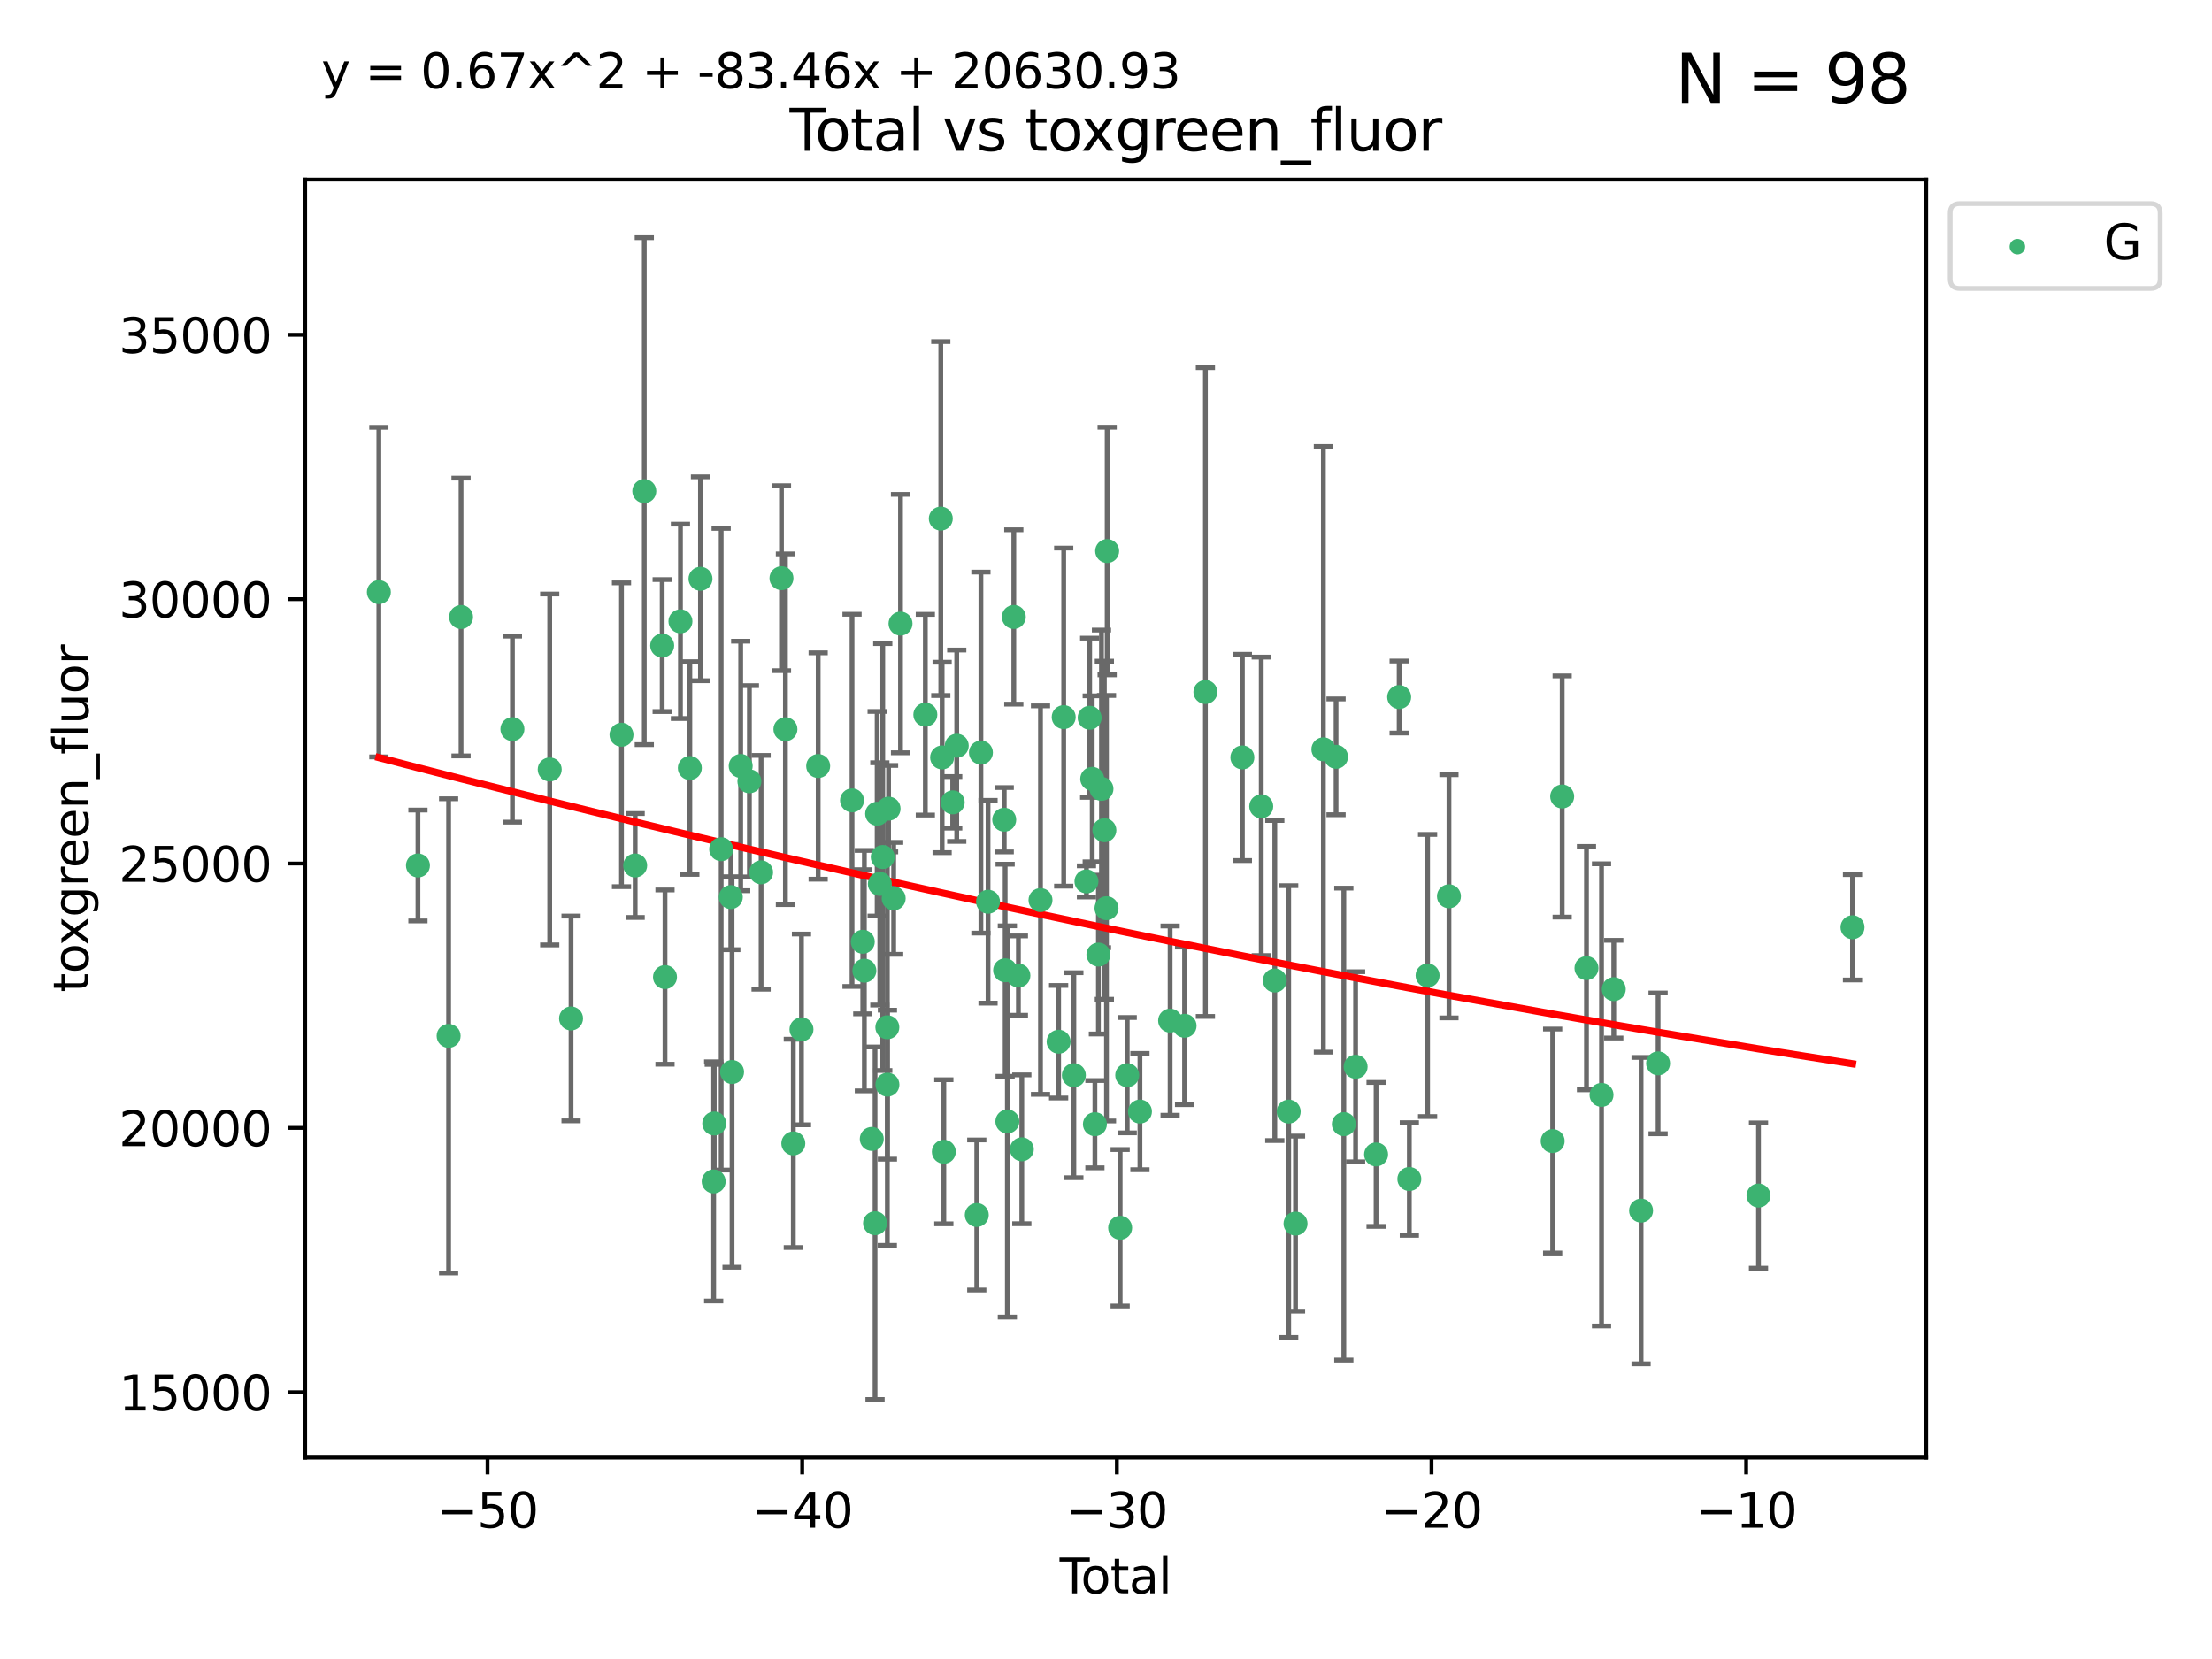 <?xml version="1.0" encoding="utf-8" standalone="no"?>
<!DOCTYPE svg PUBLIC "-//W3C//DTD SVG 1.1//EN"
  "http://www.w3.org/Graphics/SVG/1.1/DTD/svg11.dtd">
<svg xmlns:xlink="http://www.w3.org/1999/xlink" width="460.8pt" height="345.6pt" viewBox="0 0 460.8 345.6" xmlns="http://www.w3.org/2000/svg" version="1.1">
 <defs>
  <style type="text/css">*{stroke-linejoin: round; stroke-linecap: butt}</style>
 </defs>
 <g id="figure_1">
  <g id="patch_1">
   <path d="M 0 345.6 
L 460.8 345.6 
L 460.8 0 
L 0 0 
z
" style="fill: #ffffff"/>
  </g>
  <g id="axes_1">
   <g id="patch_2">
    <path d="M 63.571 303.64 
L 401.26 303.64 
L 401.26 37.411 
L 63.571 37.411 
z
" style="fill: #ffffff"/>
   </g>
   <g id="PathCollection_1">
    <defs>
     <path id="mc5c70a1b3a" d="M 0 1.118 
C 0.297 1.118 0.581 1 0.791 0.791 
C 1 0.581 1.118 0.297 1.118 0 
C 1.118 -0.297 1 -0.581 0.791 -0.791 
C 0.581 -1 0.297 -1.118 0 -1.118 
C -0.297 -1.118 -0.581 -1 -0.791 -0.791 
C -1 -0.581 -1.118 -0.297 -1.118 0 
C -1.118 0.297 -1 0.581 -0.791 0.791 
C -0.581 1 -0.297 1.118 0 1.118 
z
" style="stroke: #3cb371"/>
    </defs>
    <g clip-path="url(#p2148314eee)">
     <use xlink:href="#mc5c70a1b3a" x="78.921" y="123.35" style="fill: #3cb371; stroke: #3cb371"/>
     <use xlink:href="#mc5c70a1b3a" x="87.065" y="180.296" style="fill: #3cb371; stroke: #3cb371"/>
     <use xlink:href="#mc5c70a1b3a" x="93.455" y="215.796" style="fill: #3cb371; stroke: #3cb371"/>
     <use xlink:href="#mc5c70a1b3a" x="96.045" y="128.535" style="fill: #3cb371; stroke: #3cb371"/>
     <use xlink:href="#mc5c70a1b3a" x="106.747" y="151.889" style="fill: #3cb371; stroke: #3cb371"/>
     <use xlink:href="#mc5c70a1b3a" x="114.516" y="160.294" style="fill: #3cb371; stroke: #3cb371"/>
     <use xlink:href="#mc5c70a1b3a" x="118.958" y="212.162" style="fill: #3cb371; stroke: #3cb371"/>
     <use xlink:href="#mc5c70a1b3a" x="129.468" y="153.064" style="fill: #3cb371; stroke: #3cb371"/>
     <use xlink:href="#mc5c70a1b3a" x="132.316" y="180.299" style="fill: #3cb371; stroke: #3cb371"/>
     <use xlink:href="#mc5c70a1b3a" x="134.219" y="102.317" style="fill: #3cb371; stroke: #3cb371"/>
     <use xlink:href="#mc5c70a1b3a" x="137.945" y="134.484" style="fill: #3cb371; stroke: #3cb371"/>
     <use xlink:href="#mc5c70a1b3a" x="138.532" y="203.545" style="fill: #3cb371; stroke: #3cb371"/>
     <use xlink:href="#mc5c70a1b3a" x="141.749" y="129.432" style="fill: #3cb371; stroke: #3cb371"/>
     <use xlink:href="#mc5c70a1b3a" x="143.706" y="159.992" style="fill: #3cb371; stroke: #3cb371"/>
     <use xlink:href="#mc5c70a1b3a" x="145.924" y="120.567" style="fill: #3cb371; stroke: #3cb371"/>
     <use xlink:href="#mc5c70a1b3a" x="148.671" y="246.113" style="fill: #3cb371; stroke: #3cb371"/>
     <use xlink:href="#mc5c70a1b3a" x="148.792" y="234.04" style="fill: #3cb371; stroke: #3cb371"/>
     <use xlink:href="#mc5c70a1b3a" x="150.232" y="176.901" style="fill: #3cb371; stroke: #3cb371"/>
     <use xlink:href="#mc5c70a1b3a" x="152.242" y="186.879" style="fill: #3cb371; stroke: #3cb371"/>
     <use xlink:href="#mc5c70a1b3a" x="152.499" y="223.316" style="fill: #3cb371; stroke: #3cb371"/>
     <use xlink:href="#mc5c70a1b3a" x="154.301" y="159.564" style="fill: #3cb371; stroke: #3cb371"/>
     <use xlink:href="#mc5c70a1b3a" x="156.114" y="162.757" style="fill: #3cb371; stroke: #3cb371"/>
     <use xlink:href="#mc5c70a1b3a" x="158.551" y="181.722" style="fill: #3cb371; stroke: #3cb371"/>
     <use xlink:href="#mc5c70a1b3a" x="162.795" y="120.447" style="fill: #3cb371; stroke: #3cb371"/>
     <use xlink:href="#mc5c70a1b3a" x="163.617" y="151.911" style="fill: #3cb371; stroke: #3cb371"/>
     <use xlink:href="#mc5c70a1b3a" x="165.262" y="238.188" style="fill: #3cb371; stroke: #3cb371"/>
     <use xlink:href="#mc5c70a1b3a" x="166.961" y="214.445" style="fill: #3cb371; stroke: #3cb371"/>
     <use xlink:href="#mc5c70a1b3a" x="170.44" y="159.576" style="fill: #3cb371; stroke: #3cb371"/>
     <use xlink:href="#mc5c70a1b3a" x="177.494" y="166.732" style="fill: #3cb371; stroke: #3cb371"/>
     <use xlink:href="#mc5c70a1b3a" x="179.731" y="196.185" style="fill: #3cb371; stroke: #3cb371"/>
     <use xlink:href="#mc5c70a1b3a" x="180.062" y="202.206" style="fill: #3cb371; stroke: #3cb371"/>
     <use xlink:href="#mc5c70a1b3a" x="181.607" y="237.257" style="fill: #3cb371; stroke: #3cb371"/>
     <use xlink:href="#mc5c70a1b3a" x="182.287" y="254.822" style="fill: #3cb371; stroke: #3cb371"/>
     <use xlink:href="#mc5c70a1b3a" x="182.725" y="169.518" style="fill: #3cb371; stroke: #3cb371"/>
     <use xlink:href="#mc5c70a1b3a" x="183.287" y="184.134" style="fill: #3cb371; stroke: #3cb371"/>
     <use xlink:href="#mc5c70a1b3a" x="183.894" y="178.537" style="fill: #3cb371; stroke: #3cb371"/>
     <use xlink:href="#mc5c70a1b3a" x="184.849" y="214" style="fill: #3cb371; stroke: #3cb371"/>
     <use xlink:href="#mc5c70a1b3a" x="184.866" y="225.956" style="fill: #3cb371; stroke: #3cb371"/>
     <use xlink:href="#mc5c70a1b3a" x="185.106" y="168.459" style="fill: #3cb371; stroke: #3cb371"/>
     <use xlink:href="#mc5c70a1b3a" x="186.165" y="187.145" style="fill: #3cb371; stroke: #3cb371"/>
     <use xlink:href="#mc5c70a1b3a" x="187.593" y="129.907" style="fill: #3cb371; stroke: #3cb371"/>
     <use xlink:href="#mc5c70a1b3a" x="192.764" y="148.882" style="fill: #3cb371; stroke: #3cb371"/>
     <use xlink:href="#mc5c70a1b3a" x="195.983" y="108.028" style="fill: #3cb371; stroke: #3cb371"/>
     <use xlink:href="#mc5c70a1b3a" x="196.26" y="157.788" style="fill: #3cb371; stroke: #3cb371"/>
     <use xlink:href="#mc5c70a1b3a" x="196.618" y="239.934" style="fill: #3cb371; stroke: #3cb371"/>
     <use xlink:href="#mc5c70a1b3a" x="198.465" y="167.144" style="fill: #3cb371; stroke: #3cb371"/>
     <use xlink:href="#mc5c70a1b3a" x="199.306" y="155.35" style="fill: #3cb371; stroke: #3cb371"/>
     <use xlink:href="#mc5c70a1b3a" x="203.479" y="253.107" style="fill: #3cb371; stroke: #3cb371"/>
     <use xlink:href="#mc5c70a1b3a" x="204.342" y="156.775" style="fill: #3cb371; stroke: #3cb371"/>
     <use xlink:href="#mc5c70a1b3a" x="205.825" y="187.85" style="fill: #3cb371; stroke: #3cb371"/>
     <use xlink:href="#mc5c70a1b3a" x="209.199" y="170.764" style="fill: #3cb371; stroke: #3cb371"/>
     <use xlink:href="#mc5c70a1b3a" x="209.388" y="202.125" style="fill: #3cb371; stroke: #3cb371"/>
     <use xlink:href="#mc5c70a1b3a" x="209.851" y="233.624" style="fill: #3cb371; stroke: #3cb371"/>
     <use xlink:href="#mc5c70a1b3a" x="211.195" y="128.523" style="fill: #3cb371; stroke: #3cb371"/>
     <use xlink:href="#mc5c70a1b3a" x="212.15" y="203.228" style="fill: #3cb371; stroke: #3cb371"/>
     <use xlink:href="#mc5c70a1b3a" x="212.864" y="239.421" style="fill: #3cb371; stroke: #3cb371"/>
     <use xlink:href="#mc5c70a1b3a" x="216.755" y="187.506" style="fill: #3cb371; stroke: #3cb371"/>
     <use xlink:href="#mc5c70a1b3a" x="220.531" y="217.011" style="fill: #3cb371; stroke: #3cb371"/>
     <use xlink:href="#mc5c70a1b3a" x="221.588" y="149.39" style="fill: #3cb371; stroke: #3cb371"/>
     <use xlink:href="#mc5c70a1b3a" x="223.704" y="223.987" style="fill: #3cb371; stroke: #3cb371"/>
     <use xlink:href="#mc5c70a1b3a" x="226.327" y="183.616" style="fill: #3cb371; stroke: #3cb371"/>
     <use xlink:href="#mc5c70a1b3a" x="226.995" y="149.518" style="fill: #3cb371; stroke: #3cb371"/>
     <use xlink:href="#mc5c70a1b3a" x="227.53" y="162.247" style="fill: #3cb371; stroke: #3cb371"/>
     <use xlink:href="#mc5c70a1b3a" x="228.089" y="234.188" style="fill: #3cb371; stroke: #3cb371"/>
     <use xlink:href="#mc5c70a1b3a" x="228.818" y="198.857" style="fill: #3cb371; stroke: #3cb371"/>
     <use xlink:href="#mc5c70a1b3a" x="229.457" y="164.334" style="fill: #3cb371; stroke: #3cb371"/>
     <use xlink:href="#mc5c70a1b3a" x="230.06" y="172.949" style="fill: #3cb371; stroke: #3cb371"/>
     <use xlink:href="#mc5c70a1b3a" x="230.502" y="189.194" style="fill: #3cb371; stroke: #3cb371"/>
     <use xlink:href="#mc5c70a1b3a" x="230.639" y="114.792" style="fill: #3cb371; stroke: #3cb371"/>
     <use xlink:href="#mc5c70a1b3a" x="233.347" y="255.771" style="fill: #3cb371; stroke: #3cb371"/>
     <use xlink:href="#mc5c70a1b3a" x="234.821" y="223.984" style="fill: #3cb371; stroke: #3cb371"/>
     <use xlink:href="#mc5c70a1b3a" x="237.471" y="231.556" style="fill: #3cb371; stroke: #3cb371"/>
     <use xlink:href="#mc5c70a1b3a" x="243.756" y="212.613" style="fill: #3cb371; stroke: #3cb371"/>
     <use xlink:href="#mc5c70a1b3a" x="246.767" y="213.695" style="fill: #3cb371; stroke: #3cb371"/>
     <use xlink:href="#mc5c70a1b3a" x="251.108" y="144.16" style="fill: #3cb371; stroke: #3cb371"/>
     <use xlink:href="#mc5c70a1b3a" x="258.81" y="157.787" style="fill: #3cb371; stroke: #3cb371"/>
     <use xlink:href="#mc5c70a1b3a" x="262.74" y="167.977" style="fill: #3cb371; stroke: #3cb371"/>
     <use xlink:href="#mc5c70a1b3a" x="265.564" y="204.255" style="fill: #3cb371; stroke: #3cb371"/>
     <use xlink:href="#mc5c70a1b3a" x="268.458" y="231.562" style="fill: #3cb371; stroke: #3cb371"/>
     <use xlink:href="#mc5c70a1b3a" x="269.881" y="254.903" style="fill: #3cb371; stroke: #3cb371"/>
     <use xlink:href="#mc5c70a1b3a" x="275.685" y="156.098" style="fill: #3cb371; stroke: #3cb371"/>
     <use xlink:href="#mc5c70a1b3a" x="278.326" y="157.662" style="fill: #3cb371; stroke: #3cb371"/>
     <use xlink:href="#mc5c70a1b3a" x="279.946" y="234.172" style="fill: #3cb371; stroke: #3cb371"/>
     <use xlink:href="#mc5c70a1b3a" x="282.398" y="222.227" style="fill: #3cb371; stroke: #3cb371"/>
     <use xlink:href="#mc5c70a1b3a" x="286.665" y="240.487" style="fill: #3cb371; stroke: #3cb371"/>
     <use xlink:href="#mc5c70a1b3a" x="291.474" y="145.21" style="fill: #3cb371; stroke: #3cb371"/>
     <use xlink:href="#mc5c70a1b3a" x="293.592" y="245.607" style="fill: #3cb371; stroke: #3cb371"/>
     <use xlink:href="#mc5c70a1b3a" x="297.396" y="203.208" style="fill: #3cb371; stroke: #3cb371"/>
     <use xlink:href="#mc5c70a1b3a" x="301.848" y="186.717" style="fill: #3cb371; stroke: #3cb371"/>
     <use xlink:href="#mc5c70a1b3a" x="323.448" y="237.703" style="fill: #3cb371; stroke: #3cb371"/>
     <use xlink:href="#mc5c70a1b3a" x="325.432" y="165.925" style="fill: #3cb371; stroke: #3cb371"/>
     <use xlink:href="#mc5c70a1b3a" x="330.492" y="201.677" style="fill: #3cb371; stroke: #3cb371"/>
     <use xlink:href="#mc5c70a1b3a" x="333.628" y="228.086" style="fill: #3cb371; stroke: #3cb371"/>
     <use xlink:href="#mc5c70a1b3a" x="336.178" y="206.061" style="fill: #3cb371; stroke: #3cb371"/>
     <use xlink:href="#mc5c70a1b3a" x="341.867" y="252.196" style="fill: #3cb371; stroke: #3cb371"/>
     <use xlink:href="#mc5c70a1b3a" x="345.413" y="221.519" style="fill: #3cb371; stroke: #3cb371"/>
     <use xlink:href="#mc5c70a1b3a" x="366.331" y="249.056" style="fill: #3cb371; stroke: #3cb371"/>
     <use xlink:href="#mc5c70a1b3a" x="385.911" y="193.165" style="fill: #3cb371; stroke: #3cb371"/>
    </g>
   </g>
   <g id="matplotlib.axis_1">
    <g id="xtick_1">
     <g id="line2d_1">
      <defs>
       <path id="m9b742d98a0" d="M 0 0 
L 0 3.5 
" style="stroke: #000000; stroke-width: 0.8"/>
      </defs>
      <g>
       <use xlink:href="#m9b742d98a0" x="101.562" y="303.64" style="stroke: #000000; stroke-width: 0.8"/>
      </g>
     </g>
     <g id="text_1">
      <!-- −50 -->
      <g transform="translate(91.009 318.238)scale(0.1 -0.1)">
       <defs>
        <path id="DejaVuSans-2212" d="M 678 2272 
L 4684 2272 
L 4684 1741 
L 678 1741 
L 678 2272 
z
" transform="scale(0.016)"/>
        <path id="DejaVuSans-35" d="M 691 4666 
L 3169 4666 
L 3169 4134 
L 1269 4134 
L 1269 2991 
Q 1406 3038 1543 3061 
Q 1681 3084 1819 3084 
Q 2600 3084 3056 2656 
Q 3513 2228 3513 1497 
Q 3513 744 3044 326 
Q 2575 -91 1722 -91 
Q 1428 -91 1123 -41 
Q 819 9 494 109 
L 494 744 
Q 775 591 1075 516 
Q 1375 441 1709 441 
Q 2250 441 2565 725 
Q 2881 1009 2881 1497 
Q 2881 1984 2565 2268 
Q 2250 2553 1709 2553 
Q 1456 2553 1204 2497 
Q 953 2441 691 2322 
L 691 4666 
z
" transform="scale(0.016)"/>
        <path id="DejaVuSans-30" d="M 2034 4250 
Q 1547 4250 1301 3770 
Q 1056 3291 1056 2328 
Q 1056 1369 1301 889 
Q 1547 409 2034 409 
Q 2525 409 2770 889 
Q 3016 1369 3016 2328 
Q 3016 3291 2770 3770 
Q 2525 4250 2034 4250 
z
M 2034 4750 
Q 2819 4750 3233 4129 
Q 3647 3509 3647 2328 
Q 3647 1150 3233 529 
Q 2819 -91 2034 -91 
Q 1250 -91 836 529 
Q 422 1150 422 2328 
Q 422 3509 836 4129 
Q 1250 4750 2034 4750 
z
" transform="scale(0.016)"/>
       </defs>
       <use xlink:href="#DejaVuSans-2212"/>
       <use xlink:href="#DejaVuSans-35" x="83.789"/>
       <use xlink:href="#DejaVuSans-30" x="147.412"/>
      </g>
     </g>
    </g>
    <g id="xtick_2">
     <g id="line2d_2">
      <g>
       <use xlink:href="#m9b742d98a0" x="167.112" y="303.64" style="stroke: #000000; stroke-width: 0.8"/>
      </g>
     </g>
     <g id="text_2">
      <!-- −40 -->
      <g transform="translate(156.559 318.238)scale(0.1 -0.1)">
       <defs>
        <path id="DejaVuSans-34" d="M 2419 4116 
L 825 1625 
L 2419 1625 
L 2419 4116 
z
M 2253 4666 
L 3047 4666 
L 3047 1625 
L 3713 1625 
L 3713 1100 
L 3047 1100 
L 3047 0 
L 2419 0 
L 2419 1100 
L 313 1100 
L 313 1709 
L 2253 4666 
z
" transform="scale(0.016)"/>
       </defs>
       <use xlink:href="#DejaVuSans-2212"/>
       <use xlink:href="#DejaVuSans-34" x="83.789"/>
       <use xlink:href="#DejaVuSans-30" x="147.412"/>
      </g>
     </g>
    </g>
    <g id="xtick_3">
     <g id="line2d_3">
      <g>
       <use xlink:href="#m9b742d98a0" x="232.662" y="303.64" style="stroke: #000000; stroke-width: 0.8"/>
      </g>
     </g>
     <g id="text_3">
      <!-- −30 -->
      <g transform="translate(222.109 318.238)scale(0.1 -0.1)">
       <defs>
        <path id="DejaVuSans-33" d="M 2597 2516 
Q 3050 2419 3304 2112 
Q 3559 1806 3559 1356 
Q 3559 666 3084 287 
Q 2609 -91 1734 -91 
Q 1441 -91 1130 -33 
Q 819 25 488 141 
L 488 750 
Q 750 597 1062 519 
Q 1375 441 1716 441 
Q 2309 441 2620 675 
Q 2931 909 2931 1356 
Q 2931 1769 2642 2001 
Q 2353 2234 1838 2234 
L 1294 2234 
L 1294 2753 
L 1863 2753 
Q 2328 2753 2575 2939 
Q 2822 3125 2822 3475 
Q 2822 3834 2567 4026 
Q 2313 4219 1838 4219 
Q 1578 4219 1281 4162 
Q 984 4106 628 3988 
L 628 4550 
Q 988 4650 1302 4700 
Q 1616 4750 1894 4750 
Q 2613 4750 3031 4423 
Q 3450 4097 3450 3541 
Q 3450 3153 3228 2886 
Q 3006 2619 2597 2516 
z
" transform="scale(0.016)"/>
       </defs>
       <use xlink:href="#DejaVuSans-2212"/>
       <use xlink:href="#DejaVuSans-33" x="83.789"/>
       <use xlink:href="#DejaVuSans-30" x="147.412"/>
      </g>
     </g>
    </g>
    <g id="xtick_4">
     <g id="line2d_4">
      <g>
       <use xlink:href="#m9b742d98a0" x="298.212" y="303.64" style="stroke: #000000; stroke-width: 0.8"/>
      </g>
     </g>
     <g id="text_4">
      <!-- −20 -->
      <g transform="translate(287.659 318.238)scale(0.1 -0.1)">
       <defs>
        <path id="DejaVuSans-32" d="M 1228 531 
L 3431 531 
L 3431 0 
L 469 0 
L 469 531 
Q 828 903 1448 1529 
Q 2069 2156 2228 2338 
Q 2531 2678 2651 2914 
Q 2772 3150 2772 3378 
Q 2772 3750 2511 3984 
Q 2250 4219 1831 4219 
Q 1534 4219 1204 4116 
Q 875 4013 500 3803 
L 500 4441 
Q 881 4594 1212 4672 
Q 1544 4750 1819 4750 
Q 2544 4750 2975 4387 
Q 3406 4025 3406 3419 
Q 3406 3131 3298 2873 
Q 3191 2616 2906 2266 
Q 2828 2175 2409 1742 
Q 1991 1309 1228 531 
z
" transform="scale(0.016)"/>
       </defs>
       <use xlink:href="#DejaVuSans-2212"/>
       <use xlink:href="#DejaVuSans-32" x="83.789"/>
       <use xlink:href="#DejaVuSans-30" x="147.412"/>
      </g>
     </g>
    </g>
    <g id="xtick_5">
     <g id="line2d_5">
      <g>
       <use xlink:href="#m9b742d98a0" x="363.761" y="303.64" style="stroke: #000000; stroke-width: 0.8"/>
      </g>
     </g>
     <g id="text_5">
      <!-- −10 -->
      <g transform="translate(353.209 318.238)scale(0.1 -0.1)">
       <defs>
        <path id="DejaVuSans-31" d="M 794 531 
L 1825 531 
L 1825 4091 
L 703 3866 
L 703 4441 
L 1819 4666 
L 2450 4666 
L 2450 531 
L 3481 531 
L 3481 0 
L 794 0 
L 794 531 
z
" transform="scale(0.016)"/>
       </defs>
       <use xlink:href="#DejaVuSans-2212"/>
       <use xlink:href="#DejaVuSans-31" x="83.789"/>
       <use xlink:href="#DejaVuSans-30" x="147.412"/>
      </g>
     </g>
    </g>
    <g id="text_6">
     <!-- Total -->
     <g transform="translate(220.739 331.917)scale(0.1 -0.1)">
      <defs>
       <path id="DejaVuSans-54" d="M -19 4666 
L 3928 4666 
L 3928 4134 
L 2272 4134 
L 2272 0 
L 1638 0 
L 1638 4134 
L -19 4134 
L -19 4666 
z
" transform="scale(0.016)"/>
       <path id="DejaVuSans-6f" d="M 1959 3097 
Q 1497 3097 1228 2736 
Q 959 2375 959 1747 
Q 959 1119 1226 758 
Q 1494 397 1959 397 
Q 2419 397 2687 759 
Q 2956 1122 2956 1747 
Q 2956 2369 2687 2733 
Q 2419 3097 1959 3097 
z
M 1959 3584 
Q 2709 3584 3137 3096 
Q 3566 2609 3566 1747 
Q 3566 888 3137 398 
Q 2709 -91 1959 -91 
Q 1206 -91 779 398 
Q 353 888 353 1747 
Q 353 2609 779 3096 
Q 1206 3584 1959 3584 
z
" transform="scale(0.016)"/>
       <path id="DejaVuSans-74" d="M 1172 4494 
L 1172 3500 
L 2356 3500 
L 2356 3053 
L 1172 3053 
L 1172 1153 
Q 1172 725 1289 603 
Q 1406 481 1766 481 
L 2356 481 
L 2356 0 
L 1766 0 
Q 1100 0 847 248 
Q 594 497 594 1153 
L 594 3053 
L 172 3053 
L 172 3500 
L 594 3500 
L 594 4494 
L 1172 4494 
z
" transform="scale(0.016)"/>
       <path id="DejaVuSans-61" d="M 2194 1759 
Q 1497 1759 1228 1600 
Q 959 1441 959 1056 
Q 959 750 1161 570 
Q 1363 391 1709 391 
Q 2188 391 2477 730 
Q 2766 1069 2766 1631 
L 2766 1759 
L 2194 1759 
z
M 3341 1997 
L 3341 0 
L 2766 0 
L 2766 531 
Q 2569 213 2275 61 
Q 1981 -91 1556 -91 
Q 1019 -91 701 211 
Q 384 513 384 1019 
Q 384 1609 779 1909 
Q 1175 2209 1959 2209 
L 2766 2209 
L 2766 2266 
Q 2766 2663 2505 2880 
Q 2244 3097 1772 3097 
Q 1472 3097 1187 3025 
Q 903 2953 641 2809 
L 641 3341 
Q 956 3463 1253 3523 
Q 1550 3584 1831 3584 
Q 2591 3584 2966 3190 
Q 3341 2797 3341 1997 
z
" transform="scale(0.016)"/>
       <path id="DejaVuSans-6c" d="M 603 4863 
L 1178 4863 
L 1178 0 
L 603 0 
L 603 4863 
z
" transform="scale(0.016)"/>
      </defs>
      <use xlink:href="#DejaVuSans-54"/>
      <use xlink:href="#DejaVuSans-6f" x="44.084"/>
      <use xlink:href="#DejaVuSans-74" x="105.266"/>
      <use xlink:href="#DejaVuSans-61" x="144.475"/>
      <use xlink:href="#DejaVuSans-6c" x="205.754"/>
     </g>
    </g>
   </g>
   <g id="matplotlib.axis_2">
    <g id="ytick_1">
     <g id="line2d_6">
      <defs>
       <path id="mfbbdbb132b" d="M 0 0 
L -3.5 0 
" style="stroke: #000000; stroke-width: 0.8"/>
      </defs>
      <g>
       <use xlink:href="#mfbbdbb132b" x="63.571" y="290.031" style="stroke: #000000; stroke-width: 0.8"/>
      </g>
     </g>
     <g id="text_7">
      <!-- 15000 -->
      <g transform="translate(24.759 293.831)scale(0.1 -0.1)">
       <use xlink:href="#DejaVuSans-31"/>
       <use xlink:href="#DejaVuSans-35" x="63.623"/>
       <use xlink:href="#DejaVuSans-30" x="127.246"/>
       <use xlink:href="#DejaVuSans-30" x="190.869"/>
       <use xlink:href="#DejaVuSans-30" x="254.492"/>
      </g>
     </g>
    </g>
    <g id="ytick_2">
     <g id="line2d_7">
      <g>
       <use xlink:href="#mfbbdbb132b" x="63.571" y="234.96" style="stroke: #000000; stroke-width: 0.8"/>
      </g>
     </g>
     <g id="text_8">
      <!-- 20000 -->
      <g transform="translate(24.759 238.76)scale(0.1 -0.1)">
       <use xlink:href="#DejaVuSans-32"/>
       <use xlink:href="#DejaVuSans-30" x="63.623"/>
       <use xlink:href="#DejaVuSans-30" x="127.246"/>
       <use xlink:href="#DejaVuSans-30" x="190.869"/>
       <use xlink:href="#DejaVuSans-30" x="254.492"/>
      </g>
     </g>
    </g>
    <g id="ytick_3">
     <g id="line2d_8">
      <g>
       <use xlink:href="#mfbbdbb132b" x="63.571" y="179.889" style="stroke: #000000; stroke-width: 0.8"/>
      </g>
     </g>
     <g id="text_9">
      <!-- 25000 -->
      <g transform="translate(24.759 183.688)scale(0.1 -0.1)">
       <use xlink:href="#DejaVuSans-32"/>
       <use xlink:href="#DejaVuSans-35" x="63.623"/>
       <use xlink:href="#DejaVuSans-30" x="127.246"/>
       <use xlink:href="#DejaVuSans-30" x="190.869"/>
       <use xlink:href="#DejaVuSans-30" x="254.492"/>
      </g>
     </g>
    </g>
    <g id="ytick_4">
     <g id="line2d_9">
      <g>
       <use xlink:href="#mfbbdbb132b" x="63.571" y="124.818" style="stroke: #000000; stroke-width: 0.8"/>
      </g>
     </g>
     <g id="text_10">
      <!-- 30000 -->
      <g transform="translate(24.759 128.617)scale(0.1 -0.1)">
       <use xlink:href="#DejaVuSans-33"/>
       <use xlink:href="#DejaVuSans-30" x="63.623"/>
       <use xlink:href="#DejaVuSans-30" x="127.246"/>
       <use xlink:href="#DejaVuSans-30" x="190.869"/>
       <use xlink:href="#DejaVuSans-30" x="254.492"/>
      </g>
     </g>
    </g>
    <g id="ytick_5">
     <g id="line2d_10">
      <g>
       <use xlink:href="#mfbbdbb132b" x="63.571" y="69.747" style="stroke: #000000; stroke-width: 0.8"/>
      </g>
     </g>
     <g id="text_11">
      <!-- 35000 -->
      <g transform="translate(24.759 73.546)scale(0.1 -0.1)">
       <use xlink:href="#DejaVuSans-33"/>
       <use xlink:href="#DejaVuSans-35" x="63.623"/>
       <use xlink:href="#DejaVuSans-30" x="127.246"/>
       <use xlink:href="#DejaVuSans-30" x="190.869"/>
       <use xlink:href="#DejaVuSans-30" x="254.492"/>
      </g>
     </g>
    </g>
    <g id="text_12">
     <!-- toxgreen_fluor -->
     <g transform="translate(18.401 206.72)rotate(-90)scale(0.1 -0.1)">
      <defs>
       <path id="DejaVuSans-78" d="M 3513 3500 
L 2247 1797 
L 3578 0 
L 2900 0 
L 1881 1375 
L 863 0 
L 184 0 
L 1544 1831 
L 300 3500 
L 978 3500 
L 1906 2253 
L 2834 3500 
L 3513 3500 
z
" transform="scale(0.016)"/>
       <path id="DejaVuSans-67" d="M 2906 1791 
Q 2906 2416 2648 2759 
Q 2391 3103 1925 3103 
Q 1463 3103 1205 2759 
Q 947 2416 947 1791 
Q 947 1169 1205 825 
Q 1463 481 1925 481 
Q 2391 481 2648 825 
Q 2906 1169 2906 1791 
z
M 3481 434 
Q 3481 -459 3084 -895 
Q 2688 -1331 1869 -1331 
Q 1566 -1331 1297 -1286 
Q 1028 -1241 775 -1147 
L 775 -588 
Q 1028 -725 1275 -790 
Q 1522 -856 1778 -856 
Q 2344 -856 2625 -561 
Q 2906 -266 2906 331 
L 2906 616 
Q 2728 306 2450 153 
Q 2172 0 1784 0 
Q 1141 0 747 490 
Q 353 981 353 1791 
Q 353 2603 747 3093 
Q 1141 3584 1784 3584 
Q 2172 3584 2450 3431 
Q 2728 3278 2906 2969 
L 2906 3500 
L 3481 3500 
L 3481 434 
z
" transform="scale(0.016)"/>
       <path id="DejaVuSans-72" d="M 2631 2963 
Q 2534 3019 2420 3045 
Q 2306 3072 2169 3072 
Q 1681 3072 1420 2755 
Q 1159 2438 1159 1844 
L 1159 0 
L 581 0 
L 581 3500 
L 1159 3500 
L 1159 2956 
Q 1341 3275 1631 3429 
Q 1922 3584 2338 3584 
Q 2397 3584 2469 3576 
Q 2541 3569 2628 3553 
L 2631 2963 
z
" transform="scale(0.016)"/>
       <path id="DejaVuSans-65" d="M 3597 1894 
L 3597 1613 
L 953 1613 
Q 991 1019 1311 708 
Q 1631 397 2203 397 
Q 2534 397 2845 478 
Q 3156 559 3463 722 
L 3463 178 
Q 3153 47 2828 -22 
Q 2503 -91 2169 -91 
Q 1331 -91 842 396 
Q 353 884 353 1716 
Q 353 2575 817 3079 
Q 1281 3584 2069 3584 
Q 2775 3584 3186 3129 
Q 3597 2675 3597 1894 
z
M 3022 2063 
Q 3016 2534 2758 2815 
Q 2500 3097 2075 3097 
Q 1594 3097 1305 2825 
Q 1016 2553 972 2059 
L 3022 2063 
z
" transform="scale(0.016)"/>
       <path id="DejaVuSans-6e" d="M 3513 2113 
L 3513 0 
L 2938 0 
L 2938 2094 
Q 2938 2591 2744 2837 
Q 2550 3084 2163 3084 
Q 1697 3084 1428 2787 
Q 1159 2491 1159 1978 
L 1159 0 
L 581 0 
L 581 3500 
L 1159 3500 
L 1159 2956 
Q 1366 3272 1645 3428 
Q 1925 3584 2291 3584 
Q 2894 3584 3203 3211 
Q 3513 2838 3513 2113 
z
" transform="scale(0.016)"/>
       <path id="DejaVuSans-5f" d="M 3263 -1063 
L 3263 -1509 
L -63 -1509 
L -63 -1063 
L 3263 -1063 
z
" transform="scale(0.016)"/>
       <path id="DejaVuSans-66" d="M 2375 4863 
L 2375 4384 
L 1825 4384 
Q 1516 4384 1395 4259 
Q 1275 4134 1275 3809 
L 1275 3500 
L 2222 3500 
L 2222 3053 
L 1275 3053 
L 1275 0 
L 697 0 
L 697 3053 
L 147 3053 
L 147 3500 
L 697 3500 
L 697 3744 
Q 697 4328 969 4595 
Q 1241 4863 1831 4863 
L 2375 4863 
z
" transform="scale(0.016)"/>
       <path id="DejaVuSans-75" d="M 544 1381 
L 544 3500 
L 1119 3500 
L 1119 1403 
Q 1119 906 1312 657 
Q 1506 409 1894 409 
Q 2359 409 2629 706 
Q 2900 1003 2900 1516 
L 2900 3500 
L 3475 3500 
L 3475 0 
L 2900 0 
L 2900 538 
Q 2691 219 2414 64 
Q 2138 -91 1772 -91 
Q 1169 -91 856 284 
Q 544 659 544 1381 
z
M 1991 3584 
L 1991 3584 
z
" transform="scale(0.016)"/>
      </defs>
      <use xlink:href="#DejaVuSans-74"/>
      <use xlink:href="#DejaVuSans-6f" x="39.209"/>
      <use xlink:href="#DejaVuSans-78" x="97.266"/>
      <use xlink:href="#DejaVuSans-67" x="156.445"/>
      <use xlink:href="#DejaVuSans-72" x="219.922"/>
      <use xlink:href="#DejaVuSans-65" x="258.785"/>
      <use xlink:href="#DejaVuSans-65" x="320.309"/>
      <use xlink:href="#DejaVuSans-6e" x="381.832"/>
      <use xlink:href="#DejaVuSans-5f" x="445.211"/>
      <use xlink:href="#DejaVuSans-66" x="495.211"/>
      <use xlink:href="#DejaVuSans-6c" x="530.416"/>
      <use xlink:href="#DejaVuSans-75" x="558.199"/>
      <use xlink:href="#DejaVuSans-6f" x="621.578"/>
      <use xlink:href="#DejaVuSans-72" x="682.76"/>
     </g>
    </g>
   </g>
   <g id="LineCollection_1">
    <path d="M 78.921 157.68 
L 78.921 89.019 
" clip-path="url(#p2148314eee)" style="fill: none; stroke: #696969"/>
    <path d="M 87.065 191.843 
L 87.065 168.75 
" clip-path="url(#p2148314eee)" style="fill: none; stroke: #696969"/>
    <path d="M 93.455 265.192 
L 93.455 166.4 
" clip-path="url(#p2148314eee)" style="fill: none; stroke: #696969"/>
    <path d="M 96.045 157.472 
L 96.045 99.598 
" clip-path="url(#p2148314eee)" style="fill: none; stroke: #696969"/>
    <path d="M 106.747 171.26 
L 106.747 132.518 
" clip-path="url(#p2148314eee)" style="fill: none; stroke: #696969"/>
    <path d="M 114.516 196.842 
L 114.516 123.745 
" clip-path="url(#p2148314eee)" style="fill: none; stroke: #696969"/>
    <path d="M 118.958 233.492 
L 118.958 190.832 
" clip-path="url(#p2148314eee)" style="fill: none; stroke: #696969"/>
    <path d="M 129.468 184.709 
L 129.468 121.42 
" clip-path="url(#p2148314eee)" style="fill: none; stroke: #696969"/>
    <path d="M 132.316 191.126 
L 132.316 169.471 
" clip-path="url(#p2148314eee)" style="fill: none; stroke: #696969"/>
    <path d="M 134.219 155.121 
L 134.219 49.513 
" clip-path="url(#p2148314eee)" style="fill: none; stroke: #696969"/>
    <path d="M 137.945 148.231 
L 137.945 120.737 
" clip-path="url(#p2148314eee)" style="fill: none; stroke: #696969"/>
    <path d="M 138.532 221.695 
L 138.532 185.396 
" clip-path="url(#p2148314eee)" style="fill: none; stroke: #696969"/>
    <path d="M 141.749 149.68 
L 141.749 109.185 
" clip-path="url(#p2148314eee)" style="fill: none; stroke: #696969"/>
    <path d="M 143.706 182.145 
L 143.706 137.839 
" clip-path="url(#p2148314eee)" style="fill: none; stroke: #696969"/>
    <path d="M 145.924 141.804 
L 145.924 99.331 
" clip-path="url(#p2148314eee)" style="fill: none; stroke: #696969"/>
    <path d="M 148.671 271.033 
L 148.671 221.193 
" clip-path="url(#p2148314eee)" style="fill: none; stroke: #696969"/>
    <path d="M 148.792 246.348 
L 148.792 221.732 
" clip-path="url(#p2148314eee)" style="fill: none; stroke: #696969"/>
    <path d="M 150.232 243.74 
L 150.232 110.063 
" clip-path="url(#p2148314eee)" style="fill: none; stroke: #696969"/>
    <path d="M 152.242 197.836 
L 152.242 175.922 
" clip-path="url(#p2148314eee)" style="fill: none; stroke: #696969"/>
    <path d="M 152.499 263.991 
L 152.499 182.64 
" clip-path="url(#p2148314eee)" style="fill: none; stroke: #696969"/>
    <path d="M 154.301 185.55 
L 154.301 133.579 
" clip-path="url(#p2148314eee)" style="fill: none; stroke: #696969"/>
    <path d="M 156.114 182.682 
L 156.114 142.833 
" clip-path="url(#p2148314eee)" style="fill: none; stroke: #696969"/>
    <path d="M 158.551 206.08 
L 158.551 157.364 
" clip-path="url(#p2148314eee)" style="fill: none; stroke: #696969"/>
    <path d="M 162.795 139.707 
L 162.795 101.188 
" clip-path="url(#p2148314eee)" style="fill: none; stroke: #696969"/>
    <path d="M 163.617 188.435 
L 163.617 115.387 
" clip-path="url(#p2148314eee)" style="fill: none; stroke: #696969"/>
    <path d="M 165.262 259.887 
L 165.262 216.49 
" clip-path="url(#p2148314eee)" style="fill: none; stroke: #696969"/>
    <path d="M 166.961 234.318 
L 166.961 194.571 
" clip-path="url(#p2148314eee)" style="fill: none; stroke: #696969"/>
    <path d="M 170.44 183.153 
L 170.44 135.998 
" clip-path="url(#p2148314eee)" style="fill: none; stroke: #696969"/>
    <path d="M 177.494 205.5 
L 177.494 127.964 
" clip-path="url(#p2148314eee)" style="fill: none; stroke: #696969"/>
    <path d="M 179.731 211.2 
L 179.731 181.17 
" clip-path="url(#p2148314eee)" style="fill: none; stroke: #696969"/>
    <path d="M 180.062 227.246 
L 180.062 177.166 
" clip-path="url(#p2148314eee)" style="fill: none; stroke: #696969"/>
    <path d="M 181.607 238.009 
L 181.607 236.505 
" clip-path="url(#p2148314eee)" style="fill: none; stroke: #696969"/>
    <path d="M 182.287 291.539 
L 182.287 218.105 
" clip-path="url(#p2148314eee)" style="fill: none; stroke: #696969"/>
    <path d="M 182.725 190.826 
L 182.725 148.211 
" clip-path="url(#p2148314eee)" style="fill: none; stroke: #696969"/>
    <path d="M 183.287 209.371 
L 183.287 158.897 
" clip-path="url(#p2148314eee)" style="fill: none; stroke: #696969"/>
    <path d="M 183.894 223.006 
L 183.894 134.069 
" clip-path="url(#p2148314eee)" style="fill: none; stroke: #696969"/>
    <path d="M 184.849 259.438 
L 184.849 168.563 
" clip-path="url(#p2148314eee)" style="fill: none; stroke: #696969"/>
    <path d="M 184.866 241.473 
L 184.866 210.439 
" clip-path="url(#p2148314eee)" style="fill: none; stroke: #696969"/>
    <path d="M 185.106 177.464 
L 185.106 159.455 
" clip-path="url(#p2148314eee)" style="fill: none; stroke: #696969"/>
    <path d="M 186.165 198.805 
L 186.165 175.486 
" clip-path="url(#p2148314eee)" style="fill: none; stroke: #696969"/>
    <path d="M 187.593 156.821 
L 187.593 102.993 
" clip-path="url(#p2148314eee)" style="fill: none; stroke: #696969"/>
    <path d="M 192.764 169.786 
L 192.764 127.978 
" clip-path="url(#p2148314eee)" style="fill: none; stroke: #696969"/>
    <path d="M 195.983 144.886 
L 195.983 71.169 
" clip-path="url(#p2148314eee)" style="fill: none; stroke: #696969"/>
    <path d="M 196.26 177.624 
L 196.26 137.952 
" clip-path="url(#p2148314eee)" style="fill: none; stroke: #696969"/>
    <path d="M 196.618 254.941 
L 196.618 224.927 
" clip-path="url(#p2148314eee)" style="fill: none; stroke: #696969"/>
    <path d="M 198.465 172.516 
L 198.465 161.773 
" clip-path="url(#p2148314eee)" style="fill: none; stroke: #696969"/>
    <path d="M 199.306 175.285 
L 199.306 135.415 
" clip-path="url(#p2148314eee)" style="fill: none; stroke: #696969"/>
    <path d="M 203.479 268.742 
L 203.479 237.472 
" clip-path="url(#p2148314eee)" style="fill: none; stroke: #696969"/>
    <path d="M 204.342 194.375 
L 204.342 119.176 
" clip-path="url(#p2148314eee)" style="fill: none; stroke: #696969"/>
    <path d="M 205.825 208.97 
L 205.825 166.73 
" clip-path="url(#p2148314eee)" style="fill: none; stroke: #696969"/>
    <path d="M 209.199 177.466 
L 209.199 164.062 
" clip-path="url(#p2148314eee)" style="fill: none; stroke: #696969"/>
    <path d="M 209.388 224.217 
L 209.388 180.033 
" clip-path="url(#p2148314eee)" style="fill: none; stroke: #696969"/>
    <path d="M 209.851 274.38 
L 209.851 192.868 
" clip-path="url(#p2148314eee)" style="fill: none; stroke: #696969"/>
    <path d="M 211.195 146.685 
L 211.195 110.361 
" clip-path="url(#p2148314eee)" style="fill: none; stroke: #696969"/>
    <path d="M 212.15 211.493 
L 212.15 194.964 
" clip-path="url(#p2148314eee)" style="fill: none; stroke: #696969"/>
    <path d="M 212.864 254.926 
L 212.864 223.916 
" clip-path="url(#p2148314eee)" style="fill: none; stroke: #696969"/>
    <path d="M 216.755 227.968 
L 216.755 147.045 
" clip-path="url(#p2148314eee)" style="fill: none; stroke: #696969"/>
    <path d="M 220.531 228.731 
L 220.531 205.291 
" clip-path="url(#p2148314eee)" style="fill: none; stroke: #696969"/>
    <path d="M 221.588 184.604 
L 221.588 114.177 
" clip-path="url(#p2148314eee)" style="fill: none; stroke: #696969"/>
    <path d="M 223.704 245.339 
L 223.704 202.634 
" clip-path="url(#p2148314eee)" style="fill: none; stroke: #696969"/>
    <path d="M 226.327 186.861 
L 226.327 180.371 
" clip-path="url(#p2148314eee)" style="fill: none; stroke: #696969"/>
    <path d="M 226.995 166.097 
L 226.995 132.938 
" clip-path="url(#p2148314eee)" style="fill: none; stroke: #696969"/>
    <path d="M 227.53 179.539 
L 227.53 144.956 
" clip-path="url(#p2148314eee)" style="fill: none; stroke: #696969"/>
    <path d="M 228.089 243.279 
L 228.089 225.096 
" clip-path="url(#p2148314eee)" style="fill: none; stroke: #696969"/>
    <path d="M 228.818 215.395 
L 228.818 182.318 
" clip-path="url(#p2148314eee)" style="fill: none; stroke: #696969"/>
    <path d="M 229.457 197.417 
L 229.457 131.25 
" clip-path="url(#p2148314eee)" style="fill: none; stroke: #696969"/>
    <path d="M 230.06 208.163 
L 230.06 137.735 
" clip-path="url(#p2148314eee)" style="fill: none; stroke: #696969"/>
    <path d="M 230.502 233.513 
L 230.502 144.875 
" clip-path="url(#p2148314eee)" style="fill: none; stroke: #696969"/>
    <path d="M 230.639 140.582 
L 230.639 89.002 
" clip-path="url(#p2148314eee)" style="fill: none; stroke: #696969"/>
    <path d="M 233.347 272.073 
L 233.347 239.469 
" clip-path="url(#p2148314eee)" style="fill: none; stroke: #696969"/>
    <path d="M 234.821 236.001 
L 234.821 211.967 
" clip-path="url(#p2148314eee)" style="fill: none; stroke: #696969"/>
    <path d="M 237.471 243.67 
L 237.471 219.443 
" clip-path="url(#p2148314eee)" style="fill: none; stroke: #696969"/>
    <path d="M 243.756 232.33 
L 243.756 192.895 
" clip-path="url(#p2148314eee)" style="fill: none; stroke: #696969"/>
    <path d="M 246.767 230.104 
L 246.767 197.286 
" clip-path="url(#p2148314eee)" style="fill: none; stroke: #696969"/>
    <path d="M 251.108 211.74 
L 251.108 76.581 
" clip-path="url(#p2148314eee)" style="fill: none; stroke: #696969"/>
    <path d="M 258.81 179.268 
L 258.81 136.305 
" clip-path="url(#p2148314eee)" style="fill: none; stroke: #696969"/>
    <path d="M 262.74 199.064 
L 262.74 136.889 
" clip-path="url(#p2148314eee)" style="fill: none; stroke: #696969"/>
    <path d="M 265.564 237.594 
L 265.564 170.917 
" clip-path="url(#p2148314eee)" style="fill: none; stroke: #696969"/>
    <path d="M 268.458 278.624 
L 268.458 184.5 
" clip-path="url(#p2148314eee)" style="fill: none; stroke: #696969"/>
    <path d="M 269.881 273.141 
L 269.881 236.666 
" clip-path="url(#p2148314eee)" style="fill: none; stroke: #696969"/>
    <path d="M 275.685 219.178 
L 275.685 93.018 
" clip-path="url(#p2148314eee)" style="fill: none; stroke: #696969"/>
    <path d="M 278.326 169.723 
L 278.326 145.601 
" clip-path="url(#p2148314eee)" style="fill: none; stroke: #696969"/>
    <path d="M 279.946 283.325 
L 279.946 185.018 
" clip-path="url(#p2148314eee)" style="fill: none; stroke: #696969"/>
    <path d="M 282.398 242.029 
L 282.398 202.425 
" clip-path="url(#p2148314eee)" style="fill: none; stroke: #696969"/>
    <path d="M 286.665 255.483 
L 286.665 225.491 
" clip-path="url(#p2148314eee)" style="fill: none; stroke: #696969"/>
    <path d="M 291.474 152.71 
L 291.474 137.709 
" clip-path="url(#p2148314eee)" style="fill: none; stroke: #696969"/>
    <path d="M 293.592 257.344 
L 293.592 233.871 
" clip-path="url(#p2148314eee)" style="fill: none; stroke: #696969"/>
    <path d="M 297.396 232.59 
L 297.396 173.825 
" clip-path="url(#p2148314eee)" style="fill: none; stroke: #696969"/>
    <path d="M 301.848 212.05 
L 301.848 161.383 
" clip-path="url(#p2148314eee)" style="fill: none; stroke: #696969"/>
    <path d="M 323.448 261.033 
L 323.448 214.374 
" clip-path="url(#p2148314eee)" style="fill: none; stroke: #696969"/>
    <path d="M 325.432 191.046 
L 325.432 140.804 
" clip-path="url(#p2148314eee)" style="fill: none; stroke: #696969"/>
    <path d="M 330.492 227.028 
L 330.492 176.327 
" clip-path="url(#p2148314eee)" style="fill: none; stroke: #696969"/>
    <path d="M 333.628 276.225 
L 333.628 179.947 
" clip-path="url(#p2148314eee)" style="fill: none; stroke: #696969"/>
    <path d="M 336.178 216.234 
L 336.178 195.888 
" clip-path="url(#p2148314eee)" style="fill: none; stroke: #696969"/>
    <path d="M 341.867 284.11 
L 341.867 220.282 
" clip-path="url(#p2148314eee)" style="fill: none; stroke: #696969"/>
    <path d="M 345.413 236.175 
L 345.413 206.862 
" clip-path="url(#p2148314eee)" style="fill: none; stroke: #696969"/>
    <path d="M 366.331 264.185 
L 366.331 233.927 
" clip-path="url(#p2148314eee)" style="fill: none; stroke: #696969"/>
    <path d="M 385.911 204.145 
L 385.911 182.184 
" clip-path="url(#p2148314eee)" style="fill: none; stroke: #696969"/>
   </g>
   <g id="line2d_11">
    <defs>
     <path id="m3b4b0c67c9" d="M 2 0 
L -2 -0 
" style="stroke: #696969"/>
    </defs>
    <g clip-path="url(#p2148314eee)">
     <use xlink:href="#m3b4b0c67c9" x="78.921" y="157.68" style="fill: #696969; stroke: #696969"/>
     <use xlink:href="#m3b4b0c67c9" x="87.065" y="191.843" style="fill: #696969; stroke: #696969"/>
     <use xlink:href="#m3b4b0c67c9" x="93.455" y="265.192" style="fill: #696969; stroke: #696969"/>
     <use xlink:href="#m3b4b0c67c9" x="96.045" y="157.472" style="fill: #696969; stroke: #696969"/>
     <use xlink:href="#m3b4b0c67c9" x="106.747" y="171.26" style="fill: #696969; stroke: #696969"/>
     <use xlink:href="#m3b4b0c67c9" x="114.516" y="196.842" style="fill: #696969; stroke: #696969"/>
     <use xlink:href="#m3b4b0c67c9" x="118.958" y="233.492" style="fill: #696969; stroke: #696969"/>
     <use xlink:href="#m3b4b0c67c9" x="129.468" y="184.709" style="fill: #696969; stroke: #696969"/>
     <use xlink:href="#m3b4b0c67c9" x="132.316" y="191.126" style="fill: #696969; stroke: #696969"/>
     <use xlink:href="#m3b4b0c67c9" x="134.219" y="155.121" style="fill: #696969; stroke: #696969"/>
     <use xlink:href="#m3b4b0c67c9" x="137.945" y="148.231" style="fill: #696969; stroke: #696969"/>
     <use xlink:href="#m3b4b0c67c9" x="138.532" y="221.695" style="fill: #696969; stroke: #696969"/>
     <use xlink:href="#m3b4b0c67c9" x="141.749" y="149.68" style="fill: #696969; stroke: #696969"/>
     <use xlink:href="#m3b4b0c67c9" x="143.706" y="182.145" style="fill: #696969; stroke: #696969"/>
     <use xlink:href="#m3b4b0c67c9" x="145.924" y="141.804" style="fill: #696969; stroke: #696969"/>
     <use xlink:href="#m3b4b0c67c9" x="148.671" y="271.033" style="fill: #696969; stroke: #696969"/>
     <use xlink:href="#m3b4b0c67c9" x="148.792" y="246.348" style="fill: #696969; stroke: #696969"/>
     <use xlink:href="#m3b4b0c67c9" x="150.232" y="243.74" style="fill: #696969; stroke: #696969"/>
     <use xlink:href="#m3b4b0c67c9" x="152.242" y="197.836" style="fill: #696969; stroke: #696969"/>
     <use xlink:href="#m3b4b0c67c9" x="152.499" y="263.991" style="fill: #696969; stroke: #696969"/>
     <use xlink:href="#m3b4b0c67c9" x="154.301" y="185.55" style="fill: #696969; stroke: #696969"/>
     <use xlink:href="#m3b4b0c67c9" x="156.114" y="182.682" style="fill: #696969; stroke: #696969"/>
     <use xlink:href="#m3b4b0c67c9" x="158.551" y="206.08" style="fill: #696969; stroke: #696969"/>
     <use xlink:href="#m3b4b0c67c9" x="162.795" y="139.707" style="fill: #696969; stroke: #696969"/>
     <use xlink:href="#m3b4b0c67c9" x="163.617" y="188.435" style="fill: #696969; stroke: #696969"/>
     <use xlink:href="#m3b4b0c67c9" x="165.262" y="259.887" style="fill: #696969; stroke: #696969"/>
     <use xlink:href="#m3b4b0c67c9" x="166.961" y="234.318" style="fill: #696969; stroke: #696969"/>
     <use xlink:href="#m3b4b0c67c9" x="170.44" y="183.153" style="fill: #696969; stroke: #696969"/>
     <use xlink:href="#m3b4b0c67c9" x="177.494" y="205.5" style="fill: #696969; stroke: #696969"/>
     <use xlink:href="#m3b4b0c67c9" x="179.731" y="211.2" style="fill: #696969; stroke: #696969"/>
     <use xlink:href="#m3b4b0c67c9" x="180.062" y="227.246" style="fill: #696969; stroke: #696969"/>
     <use xlink:href="#m3b4b0c67c9" x="181.607" y="238.009" style="fill: #696969; stroke: #696969"/>
     <use xlink:href="#m3b4b0c67c9" x="182.287" y="291.539" style="fill: #696969; stroke: #696969"/>
     <use xlink:href="#m3b4b0c67c9" x="182.725" y="190.826" style="fill: #696969; stroke: #696969"/>
     <use xlink:href="#m3b4b0c67c9" x="183.287" y="209.371" style="fill: #696969; stroke: #696969"/>
     <use xlink:href="#m3b4b0c67c9" x="183.894" y="223.006" style="fill: #696969; stroke: #696969"/>
     <use xlink:href="#m3b4b0c67c9" x="184.849" y="259.438" style="fill: #696969; stroke: #696969"/>
     <use xlink:href="#m3b4b0c67c9" x="184.866" y="241.473" style="fill: #696969; stroke: #696969"/>
     <use xlink:href="#m3b4b0c67c9" x="185.106" y="177.464" style="fill: #696969; stroke: #696969"/>
     <use xlink:href="#m3b4b0c67c9" x="186.165" y="198.805" style="fill: #696969; stroke: #696969"/>
     <use xlink:href="#m3b4b0c67c9" x="187.593" y="156.821" style="fill: #696969; stroke: #696969"/>
     <use xlink:href="#m3b4b0c67c9" x="192.764" y="169.786" style="fill: #696969; stroke: #696969"/>
     <use xlink:href="#m3b4b0c67c9" x="195.983" y="144.886" style="fill: #696969; stroke: #696969"/>
     <use xlink:href="#m3b4b0c67c9" x="196.26" y="177.624" style="fill: #696969; stroke: #696969"/>
     <use xlink:href="#m3b4b0c67c9" x="196.618" y="254.941" style="fill: #696969; stroke: #696969"/>
     <use xlink:href="#m3b4b0c67c9" x="198.465" y="172.516" style="fill: #696969; stroke: #696969"/>
     <use xlink:href="#m3b4b0c67c9" x="199.306" y="175.285" style="fill: #696969; stroke: #696969"/>
     <use xlink:href="#m3b4b0c67c9" x="203.479" y="268.742" style="fill: #696969; stroke: #696969"/>
     <use xlink:href="#m3b4b0c67c9" x="204.342" y="194.375" style="fill: #696969; stroke: #696969"/>
     <use xlink:href="#m3b4b0c67c9" x="205.825" y="208.97" style="fill: #696969; stroke: #696969"/>
     <use xlink:href="#m3b4b0c67c9" x="209.199" y="177.466" style="fill: #696969; stroke: #696969"/>
     <use xlink:href="#m3b4b0c67c9" x="209.388" y="224.217" style="fill: #696969; stroke: #696969"/>
     <use xlink:href="#m3b4b0c67c9" x="209.851" y="274.38" style="fill: #696969; stroke: #696969"/>
     <use xlink:href="#m3b4b0c67c9" x="211.195" y="146.685" style="fill: #696969; stroke: #696969"/>
     <use xlink:href="#m3b4b0c67c9" x="212.15" y="211.493" style="fill: #696969; stroke: #696969"/>
     <use xlink:href="#m3b4b0c67c9" x="212.864" y="254.926" style="fill: #696969; stroke: #696969"/>
     <use xlink:href="#m3b4b0c67c9" x="216.755" y="227.968" style="fill: #696969; stroke: #696969"/>
     <use xlink:href="#m3b4b0c67c9" x="220.531" y="228.731" style="fill: #696969; stroke: #696969"/>
     <use xlink:href="#m3b4b0c67c9" x="221.588" y="184.604" style="fill: #696969; stroke: #696969"/>
     <use xlink:href="#m3b4b0c67c9" x="223.704" y="245.339" style="fill: #696969; stroke: #696969"/>
     <use xlink:href="#m3b4b0c67c9" x="226.327" y="186.861" style="fill: #696969; stroke: #696969"/>
     <use xlink:href="#m3b4b0c67c9" x="226.995" y="166.097" style="fill: #696969; stroke: #696969"/>
     <use xlink:href="#m3b4b0c67c9" x="227.53" y="179.539" style="fill: #696969; stroke: #696969"/>
     <use xlink:href="#m3b4b0c67c9" x="228.089" y="243.279" style="fill: #696969; stroke: #696969"/>
     <use xlink:href="#m3b4b0c67c9" x="228.818" y="215.395" style="fill: #696969; stroke: #696969"/>
     <use xlink:href="#m3b4b0c67c9" x="229.457" y="197.417" style="fill: #696969; stroke: #696969"/>
     <use xlink:href="#m3b4b0c67c9" x="230.06" y="208.163" style="fill: #696969; stroke: #696969"/>
     <use xlink:href="#m3b4b0c67c9" x="230.502" y="233.513" style="fill: #696969; stroke: #696969"/>
     <use xlink:href="#m3b4b0c67c9" x="230.639" y="140.582" style="fill: #696969; stroke: #696969"/>
     <use xlink:href="#m3b4b0c67c9" x="233.347" y="272.073" style="fill: #696969; stroke: #696969"/>
     <use xlink:href="#m3b4b0c67c9" x="234.821" y="236.001" style="fill: #696969; stroke: #696969"/>
     <use xlink:href="#m3b4b0c67c9" x="237.471" y="243.67" style="fill: #696969; stroke: #696969"/>
     <use xlink:href="#m3b4b0c67c9" x="243.756" y="232.33" style="fill: #696969; stroke: #696969"/>
     <use xlink:href="#m3b4b0c67c9" x="246.767" y="230.104" style="fill: #696969; stroke: #696969"/>
     <use xlink:href="#m3b4b0c67c9" x="251.108" y="211.74" style="fill: #696969; stroke: #696969"/>
     <use xlink:href="#m3b4b0c67c9" x="258.81" y="179.268" style="fill: #696969; stroke: #696969"/>
     <use xlink:href="#m3b4b0c67c9" x="262.74" y="199.064" style="fill: #696969; stroke: #696969"/>
     <use xlink:href="#m3b4b0c67c9" x="265.564" y="237.594" style="fill: #696969; stroke: #696969"/>
     <use xlink:href="#m3b4b0c67c9" x="268.458" y="278.624" style="fill: #696969; stroke: #696969"/>
     <use xlink:href="#m3b4b0c67c9" x="269.881" y="273.141" style="fill: #696969; stroke: #696969"/>
     <use xlink:href="#m3b4b0c67c9" x="275.685" y="219.178" style="fill: #696969; stroke: #696969"/>
     <use xlink:href="#m3b4b0c67c9" x="278.326" y="169.723" style="fill: #696969; stroke: #696969"/>
     <use xlink:href="#m3b4b0c67c9" x="279.946" y="283.325" style="fill: #696969; stroke: #696969"/>
     <use xlink:href="#m3b4b0c67c9" x="282.398" y="242.029" style="fill: #696969; stroke: #696969"/>
     <use xlink:href="#m3b4b0c67c9" x="286.665" y="255.483" style="fill: #696969; stroke: #696969"/>
     <use xlink:href="#m3b4b0c67c9" x="291.474" y="152.71" style="fill: #696969; stroke: #696969"/>
     <use xlink:href="#m3b4b0c67c9" x="293.592" y="257.344" style="fill: #696969; stroke: #696969"/>
     <use xlink:href="#m3b4b0c67c9" x="297.396" y="232.59" style="fill: #696969; stroke: #696969"/>
     <use xlink:href="#m3b4b0c67c9" x="301.848" y="212.05" style="fill: #696969; stroke: #696969"/>
     <use xlink:href="#m3b4b0c67c9" x="323.448" y="261.033" style="fill: #696969; stroke: #696969"/>
     <use xlink:href="#m3b4b0c67c9" x="325.432" y="191.046" style="fill: #696969; stroke: #696969"/>
     <use xlink:href="#m3b4b0c67c9" x="330.492" y="227.028" style="fill: #696969; stroke: #696969"/>
     <use xlink:href="#m3b4b0c67c9" x="333.628" y="276.225" style="fill: #696969; stroke: #696969"/>
     <use xlink:href="#m3b4b0c67c9" x="336.178" y="216.234" style="fill: #696969; stroke: #696969"/>
     <use xlink:href="#m3b4b0c67c9" x="341.867" y="284.11" style="fill: #696969; stroke: #696969"/>
     <use xlink:href="#m3b4b0c67c9" x="345.413" y="236.175" style="fill: #696969; stroke: #696969"/>
     <use xlink:href="#m3b4b0c67c9" x="366.331" y="264.185" style="fill: #696969; stroke: #696969"/>
     <use xlink:href="#m3b4b0c67c9" x="385.911" y="204.145" style="fill: #696969; stroke: #696969"/>
    </g>
   </g>
   <g id="line2d_12">
    <g clip-path="url(#p2148314eee)">
     <use xlink:href="#m3b4b0c67c9" x="78.921" y="89.019" style="fill: #696969; stroke: #696969"/>
     <use xlink:href="#m3b4b0c67c9" x="87.065" y="168.75" style="fill: #696969; stroke: #696969"/>
     <use xlink:href="#m3b4b0c67c9" x="93.455" y="166.4" style="fill: #696969; stroke: #696969"/>
     <use xlink:href="#m3b4b0c67c9" x="96.045" y="99.598" style="fill: #696969; stroke: #696969"/>
     <use xlink:href="#m3b4b0c67c9" x="106.747" y="132.518" style="fill: #696969; stroke: #696969"/>
     <use xlink:href="#m3b4b0c67c9" x="114.516" y="123.745" style="fill: #696969; stroke: #696969"/>
     <use xlink:href="#m3b4b0c67c9" x="118.958" y="190.832" style="fill: #696969; stroke: #696969"/>
     <use xlink:href="#m3b4b0c67c9" x="129.468" y="121.42" style="fill: #696969; stroke: #696969"/>
     <use xlink:href="#m3b4b0c67c9" x="132.316" y="169.471" style="fill: #696969; stroke: #696969"/>
     <use xlink:href="#m3b4b0c67c9" x="134.219" y="49.513" style="fill: #696969; stroke: #696969"/>
     <use xlink:href="#m3b4b0c67c9" x="137.945" y="120.737" style="fill: #696969; stroke: #696969"/>
     <use xlink:href="#m3b4b0c67c9" x="138.532" y="185.396" style="fill: #696969; stroke: #696969"/>
     <use xlink:href="#m3b4b0c67c9" x="141.749" y="109.185" style="fill: #696969; stroke: #696969"/>
     <use xlink:href="#m3b4b0c67c9" x="143.706" y="137.839" style="fill: #696969; stroke: #696969"/>
     <use xlink:href="#m3b4b0c67c9" x="145.924" y="99.331" style="fill: #696969; stroke: #696969"/>
     <use xlink:href="#m3b4b0c67c9" x="148.671" y="221.193" style="fill: #696969; stroke: #696969"/>
     <use xlink:href="#m3b4b0c67c9" x="148.792" y="221.732" style="fill: #696969; stroke: #696969"/>
     <use xlink:href="#m3b4b0c67c9" x="150.232" y="110.063" style="fill: #696969; stroke: #696969"/>
     <use xlink:href="#m3b4b0c67c9" x="152.242" y="175.922" style="fill: #696969; stroke: #696969"/>
     <use xlink:href="#m3b4b0c67c9" x="152.499" y="182.64" style="fill: #696969; stroke: #696969"/>
     <use xlink:href="#m3b4b0c67c9" x="154.301" y="133.579" style="fill: #696969; stroke: #696969"/>
     <use xlink:href="#m3b4b0c67c9" x="156.114" y="142.833" style="fill: #696969; stroke: #696969"/>
     <use xlink:href="#m3b4b0c67c9" x="158.551" y="157.364" style="fill: #696969; stroke: #696969"/>
     <use xlink:href="#m3b4b0c67c9" x="162.795" y="101.188" style="fill: #696969; stroke: #696969"/>
     <use xlink:href="#m3b4b0c67c9" x="163.617" y="115.387" style="fill: #696969; stroke: #696969"/>
     <use xlink:href="#m3b4b0c67c9" x="165.262" y="216.49" style="fill: #696969; stroke: #696969"/>
     <use xlink:href="#m3b4b0c67c9" x="166.961" y="194.571" style="fill: #696969; stroke: #696969"/>
     <use xlink:href="#m3b4b0c67c9" x="170.44" y="135.998" style="fill: #696969; stroke: #696969"/>
     <use xlink:href="#m3b4b0c67c9" x="177.494" y="127.964" style="fill: #696969; stroke: #696969"/>
     <use xlink:href="#m3b4b0c67c9" x="179.731" y="181.17" style="fill: #696969; stroke: #696969"/>
     <use xlink:href="#m3b4b0c67c9" x="180.062" y="177.166" style="fill: #696969; stroke: #696969"/>
     <use xlink:href="#m3b4b0c67c9" x="181.607" y="236.505" style="fill: #696969; stroke: #696969"/>
     <use xlink:href="#m3b4b0c67c9" x="182.287" y="218.105" style="fill: #696969; stroke: #696969"/>
     <use xlink:href="#m3b4b0c67c9" x="182.725" y="148.211" style="fill: #696969; stroke: #696969"/>
     <use xlink:href="#m3b4b0c67c9" x="183.287" y="158.897" style="fill: #696969; stroke: #696969"/>
     <use xlink:href="#m3b4b0c67c9" x="183.894" y="134.069" style="fill: #696969; stroke: #696969"/>
     <use xlink:href="#m3b4b0c67c9" x="184.849" y="168.563" style="fill: #696969; stroke: #696969"/>
     <use xlink:href="#m3b4b0c67c9" x="184.866" y="210.439" style="fill: #696969; stroke: #696969"/>
     <use xlink:href="#m3b4b0c67c9" x="185.106" y="159.455" style="fill: #696969; stroke: #696969"/>
     <use xlink:href="#m3b4b0c67c9" x="186.165" y="175.486" style="fill: #696969; stroke: #696969"/>
     <use xlink:href="#m3b4b0c67c9" x="187.593" y="102.993" style="fill: #696969; stroke: #696969"/>
     <use xlink:href="#m3b4b0c67c9" x="192.764" y="127.978" style="fill: #696969; stroke: #696969"/>
     <use xlink:href="#m3b4b0c67c9" x="195.983" y="71.169" style="fill: #696969; stroke: #696969"/>
     <use xlink:href="#m3b4b0c67c9" x="196.26" y="137.952" style="fill: #696969; stroke: #696969"/>
     <use xlink:href="#m3b4b0c67c9" x="196.618" y="224.927" style="fill: #696969; stroke: #696969"/>
     <use xlink:href="#m3b4b0c67c9" x="198.465" y="161.773" style="fill: #696969; stroke: #696969"/>
     <use xlink:href="#m3b4b0c67c9" x="199.306" y="135.415" style="fill: #696969; stroke: #696969"/>
     <use xlink:href="#m3b4b0c67c9" x="203.479" y="237.472" style="fill: #696969; stroke: #696969"/>
     <use xlink:href="#m3b4b0c67c9" x="204.342" y="119.176" style="fill: #696969; stroke: #696969"/>
     <use xlink:href="#m3b4b0c67c9" x="205.825" y="166.73" style="fill: #696969; stroke: #696969"/>
     <use xlink:href="#m3b4b0c67c9" x="209.199" y="164.062" style="fill: #696969; stroke: #696969"/>
     <use xlink:href="#m3b4b0c67c9" x="209.388" y="180.033" style="fill: #696969; stroke: #696969"/>
     <use xlink:href="#m3b4b0c67c9" x="209.851" y="192.868" style="fill: #696969; stroke: #696969"/>
     <use xlink:href="#m3b4b0c67c9" x="211.195" y="110.361" style="fill: #696969; stroke: #696969"/>
     <use xlink:href="#m3b4b0c67c9" x="212.15" y="194.964" style="fill: #696969; stroke: #696969"/>
     <use xlink:href="#m3b4b0c67c9" x="212.864" y="223.916" style="fill: #696969; stroke: #696969"/>
     <use xlink:href="#m3b4b0c67c9" x="216.755" y="147.045" style="fill: #696969; stroke: #696969"/>
     <use xlink:href="#m3b4b0c67c9" x="220.531" y="205.291" style="fill: #696969; stroke: #696969"/>
     <use xlink:href="#m3b4b0c67c9" x="221.588" y="114.177" style="fill: #696969; stroke: #696969"/>
     <use xlink:href="#m3b4b0c67c9" x="223.704" y="202.634" style="fill: #696969; stroke: #696969"/>
     <use xlink:href="#m3b4b0c67c9" x="226.327" y="180.371" style="fill: #696969; stroke: #696969"/>
     <use xlink:href="#m3b4b0c67c9" x="226.995" y="132.938" style="fill: #696969; stroke: #696969"/>
     <use xlink:href="#m3b4b0c67c9" x="227.53" y="144.956" style="fill: #696969; stroke: #696969"/>
     <use xlink:href="#m3b4b0c67c9" x="228.089" y="225.096" style="fill: #696969; stroke: #696969"/>
     <use xlink:href="#m3b4b0c67c9" x="228.818" y="182.318" style="fill: #696969; stroke: #696969"/>
     <use xlink:href="#m3b4b0c67c9" x="229.457" y="131.25" style="fill: #696969; stroke: #696969"/>
     <use xlink:href="#m3b4b0c67c9" x="230.06" y="137.735" style="fill: #696969; stroke: #696969"/>
     <use xlink:href="#m3b4b0c67c9" x="230.502" y="144.875" style="fill: #696969; stroke: #696969"/>
     <use xlink:href="#m3b4b0c67c9" x="230.639" y="89.002" style="fill: #696969; stroke: #696969"/>
     <use xlink:href="#m3b4b0c67c9" x="233.347" y="239.469" style="fill: #696969; stroke: #696969"/>
     <use xlink:href="#m3b4b0c67c9" x="234.821" y="211.967" style="fill: #696969; stroke: #696969"/>
     <use xlink:href="#m3b4b0c67c9" x="237.471" y="219.443" style="fill: #696969; stroke: #696969"/>
     <use xlink:href="#m3b4b0c67c9" x="243.756" y="192.895" style="fill: #696969; stroke: #696969"/>
     <use xlink:href="#m3b4b0c67c9" x="246.767" y="197.286" style="fill: #696969; stroke: #696969"/>
     <use xlink:href="#m3b4b0c67c9" x="251.108" y="76.581" style="fill: #696969; stroke: #696969"/>
     <use xlink:href="#m3b4b0c67c9" x="258.81" y="136.305" style="fill: #696969; stroke: #696969"/>
     <use xlink:href="#m3b4b0c67c9" x="262.74" y="136.889" style="fill: #696969; stroke: #696969"/>
     <use xlink:href="#m3b4b0c67c9" x="265.564" y="170.917" style="fill: #696969; stroke: #696969"/>
     <use xlink:href="#m3b4b0c67c9" x="268.458" y="184.5" style="fill: #696969; stroke: #696969"/>
     <use xlink:href="#m3b4b0c67c9" x="269.881" y="236.666" style="fill: #696969; stroke: #696969"/>
     <use xlink:href="#m3b4b0c67c9" x="275.685" y="93.018" style="fill: #696969; stroke: #696969"/>
     <use xlink:href="#m3b4b0c67c9" x="278.326" y="145.601" style="fill: #696969; stroke: #696969"/>
     <use xlink:href="#m3b4b0c67c9" x="279.946" y="185.018" style="fill: #696969; stroke: #696969"/>
     <use xlink:href="#m3b4b0c67c9" x="282.398" y="202.425" style="fill: #696969; stroke: #696969"/>
     <use xlink:href="#m3b4b0c67c9" x="286.665" y="225.491" style="fill: #696969; stroke: #696969"/>
     <use xlink:href="#m3b4b0c67c9" x="291.474" y="137.709" style="fill: #696969; stroke: #696969"/>
     <use xlink:href="#m3b4b0c67c9" x="293.592" y="233.871" style="fill: #696969; stroke: #696969"/>
     <use xlink:href="#m3b4b0c67c9" x="297.396" y="173.825" style="fill: #696969; stroke: #696969"/>
     <use xlink:href="#m3b4b0c67c9" x="301.848" y="161.383" style="fill: #696969; stroke: #696969"/>
     <use xlink:href="#m3b4b0c67c9" x="323.448" y="214.374" style="fill: #696969; stroke: #696969"/>
     <use xlink:href="#m3b4b0c67c9" x="325.432" y="140.804" style="fill: #696969; stroke: #696969"/>
     <use xlink:href="#m3b4b0c67c9" x="330.492" y="176.327" style="fill: #696969; stroke: #696969"/>
     <use xlink:href="#m3b4b0c67c9" x="333.628" y="179.947" style="fill: #696969; stroke: #696969"/>
     <use xlink:href="#m3b4b0c67c9" x="336.178" y="195.888" style="fill: #696969; stroke: #696969"/>
     <use xlink:href="#m3b4b0c67c9" x="341.867" y="220.282" style="fill: #696969; stroke: #696969"/>
     <use xlink:href="#m3b4b0c67c9" x="345.413" y="206.862" style="fill: #696969; stroke: #696969"/>
     <use xlink:href="#m3b4b0c67c9" x="366.331" y="233.927" style="fill: #696969; stroke: #696969"/>
     <use xlink:href="#m3b4b0c67c9" x="385.911" y="182.184" style="fill: #696969; stroke: #696969"/>
    </g>
   </g>
   <g id="line2d_13">
    <path d="M 78.921 157.819 
L 87.065 159.929 
L 93.455 161.568 
L 96.045 162.228 
L 106.747 164.933 
L 114.516 166.871 
L 118.958 167.97 
L 129.468 170.544 
L 132.316 171.235 
L 134.219 171.695 
L 137.945 172.592 
L 138.532 172.733 
L 141.749 173.503 
L 143.706 173.97 
L 145.924 174.498 
L 148.671 175.149 
L 148.792 175.177 
L 150.232 175.517 
L 152.242 175.991 
L 152.499 176.051 
L 154.301 176.474 
L 156.114 176.899 
L 158.551 177.468 
L 162.795 178.455 
L 163.617 178.645 
L 165.262 179.025 
L 166.961 179.417 
L 170.44 180.215 
L 177.494 181.823 
L 179.731 182.328 
L 180.062 182.403 
L 181.607 182.752 
L 182.287 182.905 
L 182.725 183.003 
L 183.287 183.13 
L 183.894 183.266 
L 184.849 183.48 
L 184.866 183.484 
L 185.106 183.538 
L 186.165 183.774 
L 187.593 184.093 
L 192.764 185.243 
L 195.983 185.954 
L 196.26 186.015 
L 196.618 186.093 
L 198.465 186.499 
L 199.306 186.684 
L 203.479 187.595 
L 204.342 187.783 
L 205.825 188.105 
L 209.199 188.835 
L 209.388 188.875 
L 209.851 188.975 
L 211.195 189.265 
L 212.15 189.47 
L 212.864 189.623 
L 216.755 190.455 
L 220.531 191.257 
L 221.588 191.481 
L 223.704 191.928 
L 226.327 192.479 
L 226.995 192.62 
L 227.53 192.731 
L 228.089 192.849 
L 228.818 193.001 
L 229.457 193.134 
L 230.06 193.26 
L 230.502 193.352 
L 230.639 193.381 
L 233.347 193.944 
L 234.821 194.25 
L 237.471 194.797 
L 243.756 196.085 
L 246.767 196.697 
L 251.108 197.574 
L 258.81 199.115 
L 262.74 199.894 
L 265.564 200.449 
L 268.458 201.016 
L 269.881 201.294 
L 275.685 202.42 
L 278.326 202.928 
L 279.946 203.239 
L 282.398 203.707 
L 286.665 204.517 
L 291.474 205.423 
L 293.592 205.819 
L 297.396 206.527 
L 301.848 207.35 
L 323.448 211.243 
L 325.432 211.593 
L 330.492 212.478 
L 333.628 213.023 
L 336.178 213.463 
L 341.867 214.437 
L 345.413 215.038 
L 366.331 218.499 
L 385.911 221.602 
" clip-path="url(#p2148314eee)" style="fill: none; stroke: #ff0000; stroke-width: 1.5; stroke-linecap: square"/>
   </g>
   <g id="line2d_14">
    <defs>
     <path id="m130e87f090" d="M 0 2 
C 0.53 2 1.039 1.789 1.414 1.414 
C 1.789 1.039 2 0.53 2 0 
C 2 -0.53 1.789 -1.039 1.414 -1.414 
C 1.039 -1.789 0.53 -2 0 -2 
C -0.53 -2 -1.039 -1.789 -1.414 -1.414 
C -1.789 -1.039 -2 -0.53 -2 0 
C -2 0.53 -1.789 1.039 -1.414 1.414 
C -1.039 1.789 -0.53 2 0 2 
z
" style="stroke: #3cb371"/>
    </defs>
    <g clip-path="url(#p2148314eee)">
     <use xlink:href="#m130e87f090" x="78.921" y="123.35" style="fill: #3cb371; stroke: #3cb371"/>
     <use xlink:href="#m130e87f090" x="87.065" y="180.296" style="fill: #3cb371; stroke: #3cb371"/>
     <use xlink:href="#m130e87f090" x="93.455" y="215.796" style="fill: #3cb371; stroke: #3cb371"/>
     <use xlink:href="#m130e87f090" x="96.045" y="128.535" style="fill: #3cb371; stroke: #3cb371"/>
     <use xlink:href="#m130e87f090" x="106.747" y="151.889" style="fill: #3cb371; stroke: #3cb371"/>
     <use xlink:href="#m130e87f090" x="114.516" y="160.294" style="fill: #3cb371; stroke: #3cb371"/>
     <use xlink:href="#m130e87f090" x="118.958" y="212.162" style="fill: #3cb371; stroke: #3cb371"/>
     <use xlink:href="#m130e87f090" x="129.468" y="153.064" style="fill: #3cb371; stroke: #3cb371"/>
     <use xlink:href="#m130e87f090" x="132.316" y="180.299" style="fill: #3cb371; stroke: #3cb371"/>
     <use xlink:href="#m130e87f090" x="134.219" y="102.317" style="fill: #3cb371; stroke: #3cb371"/>
     <use xlink:href="#m130e87f090" x="137.945" y="134.484" style="fill: #3cb371; stroke: #3cb371"/>
     <use xlink:href="#m130e87f090" x="138.532" y="203.545" style="fill: #3cb371; stroke: #3cb371"/>
     <use xlink:href="#m130e87f090" x="141.749" y="129.432" style="fill: #3cb371; stroke: #3cb371"/>
     <use xlink:href="#m130e87f090" x="143.706" y="159.992" style="fill: #3cb371; stroke: #3cb371"/>
     <use xlink:href="#m130e87f090" x="145.924" y="120.567" style="fill: #3cb371; stroke: #3cb371"/>
     <use xlink:href="#m130e87f090" x="148.671" y="246.113" style="fill: #3cb371; stroke: #3cb371"/>
     <use xlink:href="#m130e87f090" x="148.792" y="234.04" style="fill: #3cb371; stroke: #3cb371"/>
     <use xlink:href="#m130e87f090" x="150.232" y="176.901" style="fill: #3cb371; stroke: #3cb371"/>
     <use xlink:href="#m130e87f090" x="152.242" y="186.879" style="fill: #3cb371; stroke: #3cb371"/>
     <use xlink:href="#m130e87f090" x="152.499" y="223.316" style="fill: #3cb371; stroke: #3cb371"/>
     <use xlink:href="#m130e87f090" x="154.301" y="159.564" style="fill: #3cb371; stroke: #3cb371"/>
     <use xlink:href="#m130e87f090" x="156.114" y="162.757" style="fill: #3cb371; stroke: #3cb371"/>
     <use xlink:href="#m130e87f090" x="158.551" y="181.722" style="fill: #3cb371; stroke: #3cb371"/>
     <use xlink:href="#m130e87f090" x="162.795" y="120.447" style="fill: #3cb371; stroke: #3cb371"/>
     <use xlink:href="#m130e87f090" x="163.617" y="151.911" style="fill: #3cb371; stroke: #3cb371"/>
     <use xlink:href="#m130e87f090" x="165.262" y="238.188" style="fill: #3cb371; stroke: #3cb371"/>
     <use xlink:href="#m130e87f090" x="166.961" y="214.445" style="fill: #3cb371; stroke: #3cb371"/>
     <use xlink:href="#m130e87f090" x="170.44" y="159.576" style="fill: #3cb371; stroke: #3cb371"/>
     <use xlink:href="#m130e87f090" x="177.494" y="166.732" style="fill: #3cb371; stroke: #3cb371"/>
     <use xlink:href="#m130e87f090" x="179.731" y="196.185" style="fill: #3cb371; stroke: #3cb371"/>
     <use xlink:href="#m130e87f090" x="180.062" y="202.206" style="fill: #3cb371; stroke: #3cb371"/>
     <use xlink:href="#m130e87f090" x="181.607" y="237.257" style="fill: #3cb371; stroke: #3cb371"/>
     <use xlink:href="#m130e87f090" x="182.287" y="254.822" style="fill: #3cb371; stroke: #3cb371"/>
     <use xlink:href="#m130e87f090" x="182.725" y="169.518" style="fill: #3cb371; stroke: #3cb371"/>
     <use xlink:href="#m130e87f090" x="183.287" y="184.134" style="fill: #3cb371; stroke: #3cb371"/>
     <use xlink:href="#m130e87f090" x="183.894" y="178.537" style="fill: #3cb371; stroke: #3cb371"/>
     <use xlink:href="#m130e87f090" x="184.849" y="214" style="fill: #3cb371; stroke: #3cb371"/>
     <use xlink:href="#m130e87f090" x="184.866" y="225.956" style="fill: #3cb371; stroke: #3cb371"/>
     <use xlink:href="#m130e87f090" x="185.106" y="168.459" style="fill: #3cb371; stroke: #3cb371"/>
     <use xlink:href="#m130e87f090" x="186.165" y="187.145" style="fill: #3cb371; stroke: #3cb371"/>
     <use xlink:href="#m130e87f090" x="187.593" y="129.907" style="fill: #3cb371; stroke: #3cb371"/>
     <use xlink:href="#m130e87f090" x="192.764" y="148.882" style="fill: #3cb371; stroke: #3cb371"/>
     <use xlink:href="#m130e87f090" x="195.983" y="108.028" style="fill: #3cb371; stroke: #3cb371"/>
     <use xlink:href="#m130e87f090" x="196.26" y="157.788" style="fill: #3cb371; stroke: #3cb371"/>
     <use xlink:href="#m130e87f090" x="196.618" y="239.934" style="fill: #3cb371; stroke: #3cb371"/>
     <use xlink:href="#m130e87f090" x="198.465" y="167.144" style="fill: #3cb371; stroke: #3cb371"/>
     <use xlink:href="#m130e87f090" x="199.306" y="155.35" style="fill: #3cb371; stroke: #3cb371"/>
     <use xlink:href="#m130e87f090" x="203.479" y="253.107" style="fill: #3cb371; stroke: #3cb371"/>
     <use xlink:href="#m130e87f090" x="204.342" y="156.775" style="fill: #3cb371; stroke: #3cb371"/>
     <use xlink:href="#m130e87f090" x="205.825" y="187.85" style="fill: #3cb371; stroke: #3cb371"/>
     <use xlink:href="#m130e87f090" x="209.199" y="170.764" style="fill: #3cb371; stroke: #3cb371"/>
     <use xlink:href="#m130e87f090" x="209.388" y="202.125" style="fill: #3cb371; stroke: #3cb371"/>
     <use xlink:href="#m130e87f090" x="209.851" y="233.624" style="fill: #3cb371; stroke: #3cb371"/>
     <use xlink:href="#m130e87f090" x="211.195" y="128.523" style="fill: #3cb371; stroke: #3cb371"/>
     <use xlink:href="#m130e87f090" x="212.15" y="203.228" style="fill: #3cb371; stroke: #3cb371"/>
     <use xlink:href="#m130e87f090" x="212.864" y="239.421" style="fill: #3cb371; stroke: #3cb371"/>
     <use xlink:href="#m130e87f090" x="216.755" y="187.506" style="fill: #3cb371; stroke: #3cb371"/>
     <use xlink:href="#m130e87f090" x="220.531" y="217.011" style="fill: #3cb371; stroke: #3cb371"/>
     <use xlink:href="#m130e87f090" x="221.588" y="149.39" style="fill: #3cb371; stroke: #3cb371"/>
     <use xlink:href="#m130e87f090" x="223.704" y="223.987" style="fill: #3cb371; stroke: #3cb371"/>
     <use xlink:href="#m130e87f090" x="226.327" y="183.616" style="fill: #3cb371; stroke: #3cb371"/>
     <use xlink:href="#m130e87f090" x="226.995" y="149.518" style="fill: #3cb371; stroke: #3cb371"/>
     <use xlink:href="#m130e87f090" x="227.53" y="162.247" style="fill: #3cb371; stroke: #3cb371"/>
     <use xlink:href="#m130e87f090" x="228.089" y="234.188" style="fill: #3cb371; stroke: #3cb371"/>
     <use xlink:href="#m130e87f090" x="228.818" y="198.857" style="fill: #3cb371; stroke: #3cb371"/>
     <use xlink:href="#m130e87f090" x="229.457" y="164.334" style="fill: #3cb371; stroke: #3cb371"/>
     <use xlink:href="#m130e87f090" x="230.06" y="172.949" style="fill: #3cb371; stroke: #3cb371"/>
     <use xlink:href="#m130e87f090" x="230.502" y="189.194" style="fill: #3cb371; stroke: #3cb371"/>
     <use xlink:href="#m130e87f090" x="230.639" y="114.792" style="fill: #3cb371; stroke: #3cb371"/>
     <use xlink:href="#m130e87f090" x="233.347" y="255.771" style="fill: #3cb371; stroke: #3cb371"/>
     <use xlink:href="#m130e87f090" x="234.821" y="223.984" style="fill: #3cb371; stroke: #3cb371"/>
     <use xlink:href="#m130e87f090" x="237.471" y="231.556" style="fill: #3cb371; stroke: #3cb371"/>
     <use xlink:href="#m130e87f090" x="243.756" y="212.613" style="fill: #3cb371; stroke: #3cb371"/>
     <use xlink:href="#m130e87f090" x="246.767" y="213.695" style="fill: #3cb371; stroke: #3cb371"/>
     <use xlink:href="#m130e87f090" x="251.108" y="144.16" style="fill: #3cb371; stroke: #3cb371"/>
     <use xlink:href="#m130e87f090" x="258.81" y="157.787" style="fill: #3cb371; stroke: #3cb371"/>
     <use xlink:href="#m130e87f090" x="262.74" y="167.977" style="fill: #3cb371; stroke: #3cb371"/>
     <use xlink:href="#m130e87f090" x="265.564" y="204.255" style="fill: #3cb371; stroke: #3cb371"/>
     <use xlink:href="#m130e87f090" x="268.458" y="231.562" style="fill: #3cb371; stroke: #3cb371"/>
     <use xlink:href="#m130e87f090" x="269.881" y="254.903" style="fill: #3cb371; stroke: #3cb371"/>
     <use xlink:href="#m130e87f090" x="275.685" y="156.098" style="fill: #3cb371; stroke: #3cb371"/>
     <use xlink:href="#m130e87f090" x="278.326" y="157.662" style="fill: #3cb371; stroke: #3cb371"/>
     <use xlink:href="#m130e87f090" x="279.946" y="234.172" style="fill: #3cb371; stroke: #3cb371"/>
     <use xlink:href="#m130e87f090" x="282.398" y="222.227" style="fill: #3cb371; stroke: #3cb371"/>
     <use xlink:href="#m130e87f090" x="286.665" y="240.487" style="fill: #3cb371; stroke: #3cb371"/>
     <use xlink:href="#m130e87f090" x="291.474" y="145.21" style="fill: #3cb371; stroke: #3cb371"/>
     <use xlink:href="#m130e87f090" x="293.592" y="245.607" style="fill: #3cb371; stroke: #3cb371"/>
     <use xlink:href="#m130e87f090" x="297.396" y="203.208" style="fill: #3cb371; stroke: #3cb371"/>
     <use xlink:href="#m130e87f090" x="301.848" y="186.717" style="fill: #3cb371; stroke: #3cb371"/>
     <use xlink:href="#m130e87f090" x="323.448" y="237.703" style="fill: #3cb371; stroke: #3cb371"/>
     <use xlink:href="#m130e87f090" x="325.432" y="165.925" style="fill: #3cb371; stroke: #3cb371"/>
     <use xlink:href="#m130e87f090" x="330.492" y="201.677" style="fill: #3cb371; stroke: #3cb371"/>
     <use xlink:href="#m130e87f090" x="333.628" y="228.086" style="fill: #3cb371; stroke: #3cb371"/>
     <use xlink:href="#m130e87f090" x="336.178" y="206.061" style="fill: #3cb371; stroke: #3cb371"/>
     <use xlink:href="#m130e87f090" x="341.867" y="252.196" style="fill: #3cb371; stroke: #3cb371"/>
     <use xlink:href="#m130e87f090" x="345.413" y="221.519" style="fill: #3cb371; stroke: #3cb371"/>
     <use xlink:href="#m130e87f090" x="366.331" y="249.056" style="fill: #3cb371; stroke: #3cb371"/>
     <use xlink:href="#m130e87f090" x="385.911" y="193.165" style="fill: #3cb371; stroke: #3cb371"/>
    </g>
   </g>
   <g id="patch_3">
    <path d="M 63.571 303.64 
L 63.571 37.411 
" style="fill: none; stroke: #000000; stroke-width: 0.8; stroke-linejoin: miter; stroke-linecap: square"/>
   </g>
   <g id="patch_4">
    <path d="M 401.26 303.64 
L 401.26 37.411 
" style="fill: none; stroke: #000000; stroke-width: 0.8; stroke-linejoin: miter; stroke-linecap: square"/>
   </g>
   <g id="patch_5">
    <path d="M 63.571 303.64 
L 401.26 303.64 
" style="fill: none; stroke: #000000; stroke-width: 0.8; stroke-linejoin: miter; stroke-linecap: square"/>
   </g>
   <g id="patch_6">
    <path d="M 63.571 37.411 
L 401.26 37.411 
" style="fill: none; stroke: #000000; stroke-width: 0.8; stroke-linejoin: miter; stroke-linecap: square"/>
   </g>
   <g id="text_13">
    <!-- N = 98 -->
    <g transform="translate(348.964 21.426)scale(0.14 -0.14)">
     <defs>
      <path id="DejaVuSans-4e" d="M 628 4666 
L 1478 4666 
L 3547 763 
L 3547 4666 
L 4159 4666 
L 4159 0 
L 3309 0 
L 1241 3903 
L 1241 0 
L 628 0 
L 628 4666 
z
" transform="scale(0.016)"/>
      <path id="DejaVuSans-20" transform="scale(0.016)"/>
      <path id="DejaVuSans-3d" d="M 678 2906 
L 4684 2906 
L 4684 2381 
L 678 2381 
L 678 2906 
z
M 678 1631 
L 4684 1631 
L 4684 1100 
L 678 1100 
L 678 1631 
z
" transform="scale(0.016)"/>
      <path id="DejaVuSans-39" d="M 703 97 
L 703 672 
Q 941 559 1184 500 
Q 1428 441 1663 441 
Q 2288 441 2617 861 
Q 2947 1281 2994 2138 
Q 2813 1869 2534 1725 
Q 2256 1581 1919 1581 
Q 1219 1581 811 2004 
Q 403 2428 403 3163 
Q 403 3881 828 4315 
Q 1253 4750 1959 4750 
Q 2769 4750 3195 4129 
Q 3622 3509 3622 2328 
Q 3622 1225 3098 567 
Q 2575 -91 1691 -91 
Q 1453 -91 1209 -44 
Q 966 3 703 97 
z
M 1959 2075 
Q 2384 2075 2632 2365 
Q 2881 2656 2881 3163 
Q 2881 3666 2632 3958 
Q 2384 4250 1959 4250 
Q 1534 4250 1286 3958 
Q 1038 3666 1038 3163 
Q 1038 2656 1286 2365 
Q 1534 2075 1959 2075 
z
" transform="scale(0.016)"/>
      <path id="DejaVuSans-38" d="M 2034 2216 
Q 1584 2216 1326 1975 
Q 1069 1734 1069 1313 
Q 1069 891 1326 650 
Q 1584 409 2034 409 
Q 2484 409 2743 651 
Q 3003 894 3003 1313 
Q 3003 1734 2745 1975 
Q 2488 2216 2034 2216 
z
M 1403 2484 
Q 997 2584 770 2862 
Q 544 3141 544 3541 
Q 544 4100 942 4425 
Q 1341 4750 2034 4750 
Q 2731 4750 3128 4425 
Q 3525 4100 3525 3541 
Q 3525 3141 3298 2862 
Q 3072 2584 2669 2484 
Q 3125 2378 3379 2068 
Q 3634 1759 3634 1313 
Q 3634 634 3220 271 
Q 2806 -91 2034 -91 
Q 1263 -91 848 271 
Q 434 634 434 1313 
Q 434 1759 690 2068 
Q 947 2378 1403 2484 
z
M 1172 3481 
Q 1172 3119 1398 2916 
Q 1625 2713 2034 2713 
Q 2441 2713 2670 2916 
Q 2900 3119 2900 3481 
Q 2900 3844 2670 4047 
Q 2441 4250 2034 4250 
Q 1625 4250 1398 4047 
Q 1172 3844 1172 3481 
z
" transform="scale(0.016)"/>
     </defs>
     <use xlink:href="#DejaVuSans-4e"/>
     <use xlink:href="#DejaVuSans-20" x="74.805"/>
     <use xlink:href="#DejaVuSans-3d" x="106.592"/>
     <use xlink:href="#DejaVuSans-20" x="190.381"/>
     <use xlink:href="#DejaVuSans-39" x="222.168"/>
     <use xlink:href="#DejaVuSans-38" x="285.791"/>
    </g>
   </g>
   <g id="text_14">
    <!-- y = 0.67x^2 + -83.46x + 20630.93 -->
    <g transform="translate(66.948 18.387)scale(0.1 -0.1)">
     <defs>
      <path id="DejaVuSans-79" d="M 2059 -325 
Q 1816 -950 1584 -1140 
Q 1353 -1331 966 -1331 
L 506 -1331 
L 506 -850 
L 844 -850 
Q 1081 -850 1212 -737 
Q 1344 -625 1503 -206 
L 1606 56 
L 191 3500 
L 800 3500 
L 1894 763 
L 2988 3500 
L 3597 3500 
L 2059 -325 
z
" transform="scale(0.016)"/>
      <path id="DejaVuSans-2e" d="M 684 794 
L 1344 794 
L 1344 0 
L 684 0 
L 684 794 
z
" transform="scale(0.016)"/>
      <path id="DejaVuSans-36" d="M 2113 2584 
Q 1688 2584 1439 2293 
Q 1191 2003 1191 1497 
Q 1191 994 1439 701 
Q 1688 409 2113 409 
Q 2538 409 2786 701 
Q 3034 994 3034 1497 
Q 3034 2003 2786 2293 
Q 2538 2584 2113 2584 
z
M 3366 4563 
L 3366 3988 
Q 3128 4100 2886 4159 
Q 2644 4219 2406 4219 
Q 1781 4219 1451 3797 
Q 1122 3375 1075 2522 
Q 1259 2794 1537 2939 
Q 1816 3084 2150 3084 
Q 2853 3084 3261 2657 
Q 3669 2231 3669 1497 
Q 3669 778 3244 343 
Q 2819 -91 2113 -91 
Q 1303 -91 875 529 
Q 447 1150 447 2328 
Q 447 3434 972 4092 
Q 1497 4750 2381 4750 
Q 2619 4750 2861 4703 
Q 3103 4656 3366 4563 
z
" transform="scale(0.016)"/>
      <path id="DejaVuSans-37" d="M 525 4666 
L 3525 4666 
L 3525 4397 
L 1831 0 
L 1172 0 
L 2766 4134 
L 525 4134 
L 525 4666 
z
" transform="scale(0.016)"/>
      <path id="DejaVuSans-5e" d="M 2988 4666 
L 4684 2925 
L 4056 2925 
L 2681 4159 
L 1306 2925 
L 678 2925 
L 2375 4666 
L 2988 4666 
z
" transform="scale(0.016)"/>
      <path id="DejaVuSans-2b" d="M 2944 4013 
L 2944 2272 
L 4684 2272 
L 4684 1741 
L 2944 1741 
L 2944 0 
L 2419 0 
L 2419 1741 
L 678 1741 
L 678 2272 
L 2419 2272 
L 2419 4013 
L 2944 4013 
z
" transform="scale(0.016)"/>
      <path id="DejaVuSans-2d" d="M 313 2009 
L 1997 2009 
L 1997 1497 
L 313 1497 
L 313 2009 
z
" transform="scale(0.016)"/>
     </defs>
     <use xlink:href="#DejaVuSans-79"/>
     <use xlink:href="#DejaVuSans-20" x="59.18"/>
     <use xlink:href="#DejaVuSans-3d" x="90.967"/>
     <use xlink:href="#DejaVuSans-20" x="174.756"/>
     <use xlink:href="#DejaVuSans-30" x="206.543"/>
     <use xlink:href="#DejaVuSans-2e" x="270.166"/>
     <use xlink:href="#DejaVuSans-36" x="301.953"/>
     <use xlink:href="#DejaVuSans-37" x="365.576"/>
     <use xlink:href="#DejaVuSans-78" x="429.199"/>
     <use xlink:href="#DejaVuSans-5e" x="488.379"/>
     <use xlink:href="#DejaVuSans-32" x="572.168"/>
     <use xlink:href="#DejaVuSans-20" x="635.791"/>
     <use xlink:href="#DejaVuSans-2b" x="667.578"/>
     <use xlink:href="#DejaVuSans-20" x="751.367"/>
     <use xlink:href="#DejaVuSans-2d" x="783.154"/>
     <use xlink:href="#DejaVuSans-38" x="819.238"/>
     <use xlink:href="#DejaVuSans-33" x="882.861"/>
     <use xlink:href="#DejaVuSans-2e" x="946.484"/>
     <use xlink:href="#DejaVuSans-34" x="978.271"/>
     <use xlink:href="#DejaVuSans-36" x="1041.895"/>
     <use xlink:href="#DejaVuSans-78" x="1105.518"/>
     <use xlink:href="#DejaVuSans-20" x="1164.697"/>
     <use xlink:href="#DejaVuSans-2b" x="1196.484"/>
     <use xlink:href="#DejaVuSans-20" x="1280.273"/>
     <use xlink:href="#DejaVuSans-32" x="1312.061"/>
     <use xlink:href="#DejaVuSans-30" x="1375.684"/>
     <use xlink:href="#DejaVuSans-36" x="1439.307"/>
     <use xlink:href="#DejaVuSans-33" x="1502.93"/>
     <use xlink:href="#DejaVuSans-30" x="1566.553"/>
     <use xlink:href="#DejaVuSans-2e" x="1630.176"/>
     <use xlink:href="#DejaVuSans-39" x="1661.963"/>
     <use xlink:href="#DejaVuSans-33" x="1725.586"/>
    </g>
   </g>
   <g id="text_15">
    <!-- Total vs toxgreen_fluor -->
    <g transform="translate(164.48 31.411)scale(0.12 -0.12)">
     <defs>
      <path id="DejaVuSans-76" d="M 191 3500 
L 800 3500 
L 1894 563 
L 2988 3500 
L 3597 3500 
L 2284 0 
L 1503 0 
L 191 3500 
z
" transform="scale(0.016)"/>
      <path id="DejaVuSans-73" d="M 2834 3397 
L 2834 2853 
Q 2591 2978 2328 3040 
Q 2066 3103 1784 3103 
Q 1356 3103 1142 2972 
Q 928 2841 928 2578 
Q 928 2378 1081 2264 
Q 1234 2150 1697 2047 
L 1894 2003 
Q 2506 1872 2764 1633 
Q 3022 1394 3022 966 
Q 3022 478 2636 193 
Q 2250 -91 1575 -91 
Q 1294 -91 989 -36 
Q 684 19 347 128 
L 347 722 
Q 666 556 975 473 
Q 1284 391 1588 391 
Q 1994 391 2212 530 
Q 2431 669 2431 922 
Q 2431 1156 2273 1281 
Q 2116 1406 1581 1522 
L 1381 1569 
Q 847 1681 609 1914 
Q 372 2147 372 2553 
Q 372 3047 722 3315 
Q 1072 3584 1716 3584 
Q 2034 3584 2315 3537 
Q 2597 3491 2834 3397 
z
" transform="scale(0.016)"/>
     </defs>
     <use xlink:href="#DejaVuSans-54"/>
     <use xlink:href="#DejaVuSans-6f" x="44.084"/>
     <use xlink:href="#DejaVuSans-74" x="105.266"/>
     <use xlink:href="#DejaVuSans-61" x="144.475"/>
     <use xlink:href="#DejaVuSans-6c" x="205.754"/>
     <use xlink:href="#DejaVuSans-20" x="233.537"/>
     <use xlink:href="#DejaVuSans-76" x="265.324"/>
     <use xlink:href="#DejaVuSans-73" x="324.504"/>
     <use xlink:href="#DejaVuSans-20" x="376.604"/>
     <use xlink:href="#DejaVuSans-74" x="408.391"/>
     <use xlink:href="#DejaVuSans-6f" x="447.6"/>
     <use xlink:href="#DejaVuSans-78" x="505.656"/>
     <use xlink:href="#DejaVuSans-67" x="564.836"/>
     <use xlink:href="#DejaVuSans-72" x="628.312"/>
     <use xlink:href="#DejaVuSans-65" x="667.176"/>
     <use xlink:href="#DejaVuSans-65" x="728.699"/>
     <use xlink:href="#DejaVuSans-6e" x="790.223"/>
     <use xlink:href="#DejaVuSans-5f" x="853.602"/>
     <use xlink:href="#DejaVuSans-66" x="903.602"/>
     <use xlink:href="#DejaVuSans-6c" x="938.807"/>
     <use xlink:href="#DejaVuSans-75" x="966.59"/>
     <use xlink:href="#DejaVuSans-6f" x="1029.969"/>
     <use xlink:href="#DejaVuSans-72" x="1091.15"/>
    </g>
   </g>
   <g id="legend_1">
    <g id="patch_7">
     <path d="M 408.26 60.089 
L 448.008 60.089 
Q 450.008 60.089 450.008 58.089 
L 450.008 44.411 
Q 450.008 42.411 448.008 42.411 
L 408.26 42.411 
Q 406.26 42.411 406.26 44.411 
L 406.26 58.089 
Q 406.26 60.089 408.26 60.089 
z
" style="fill: #ffffff; opacity: 0.8; stroke: #cccccc; stroke-linejoin: miter"/>
    </g>
    <g id="PathCollection_2">
     <g>
      <use xlink:href="#mc5c70a1b3a" x="420.26" y="51.385" style="fill: #3cb371; stroke: #3cb371"/>
     </g>
    </g>
    <g id="text_16">
     <!-- G -->
     <g transform="translate(438.26 54.01)scale(0.1 -0.1)">
      <defs>
       <path id="DejaVuSans-47" d="M 3809 666 
L 3809 1919 
L 2778 1919 
L 2778 2438 
L 4434 2438 
L 4434 434 
Q 4069 175 3628 42 
Q 3188 -91 2688 -91 
Q 1594 -91 976 548 
Q 359 1188 359 2328 
Q 359 3472 976 4111 
Q 1594 4750 2688 4750 
Q 3144 4750 3555 4637 
Q 3966 4525 4313 4306 
L 4313 3634 
Q 3963 3931 3569 4081 
Q 3175 4231 2741 4231 
Q 1884 4231 1454 3753 
Q 1025 3275 1025 2328 
Q 1025 1384 1454 906 
Q 1884 428 2741 428 
Q 3075 428 3337 486 
Q 3600 544 3809 666 
z
" transform="scale(0.016)"/>
      </defs>
      <use xlink:href="#DejaVuSans-47"/>
     </g>
    </g>
   </g>
  </g>
 </g>
 <defs>
  <clipPath id="p2148314eee">
   <rect x="63.571" y="37.411" width="337.689" height="266.229"/>
  </clipPath>
 </defs>
</svg>
